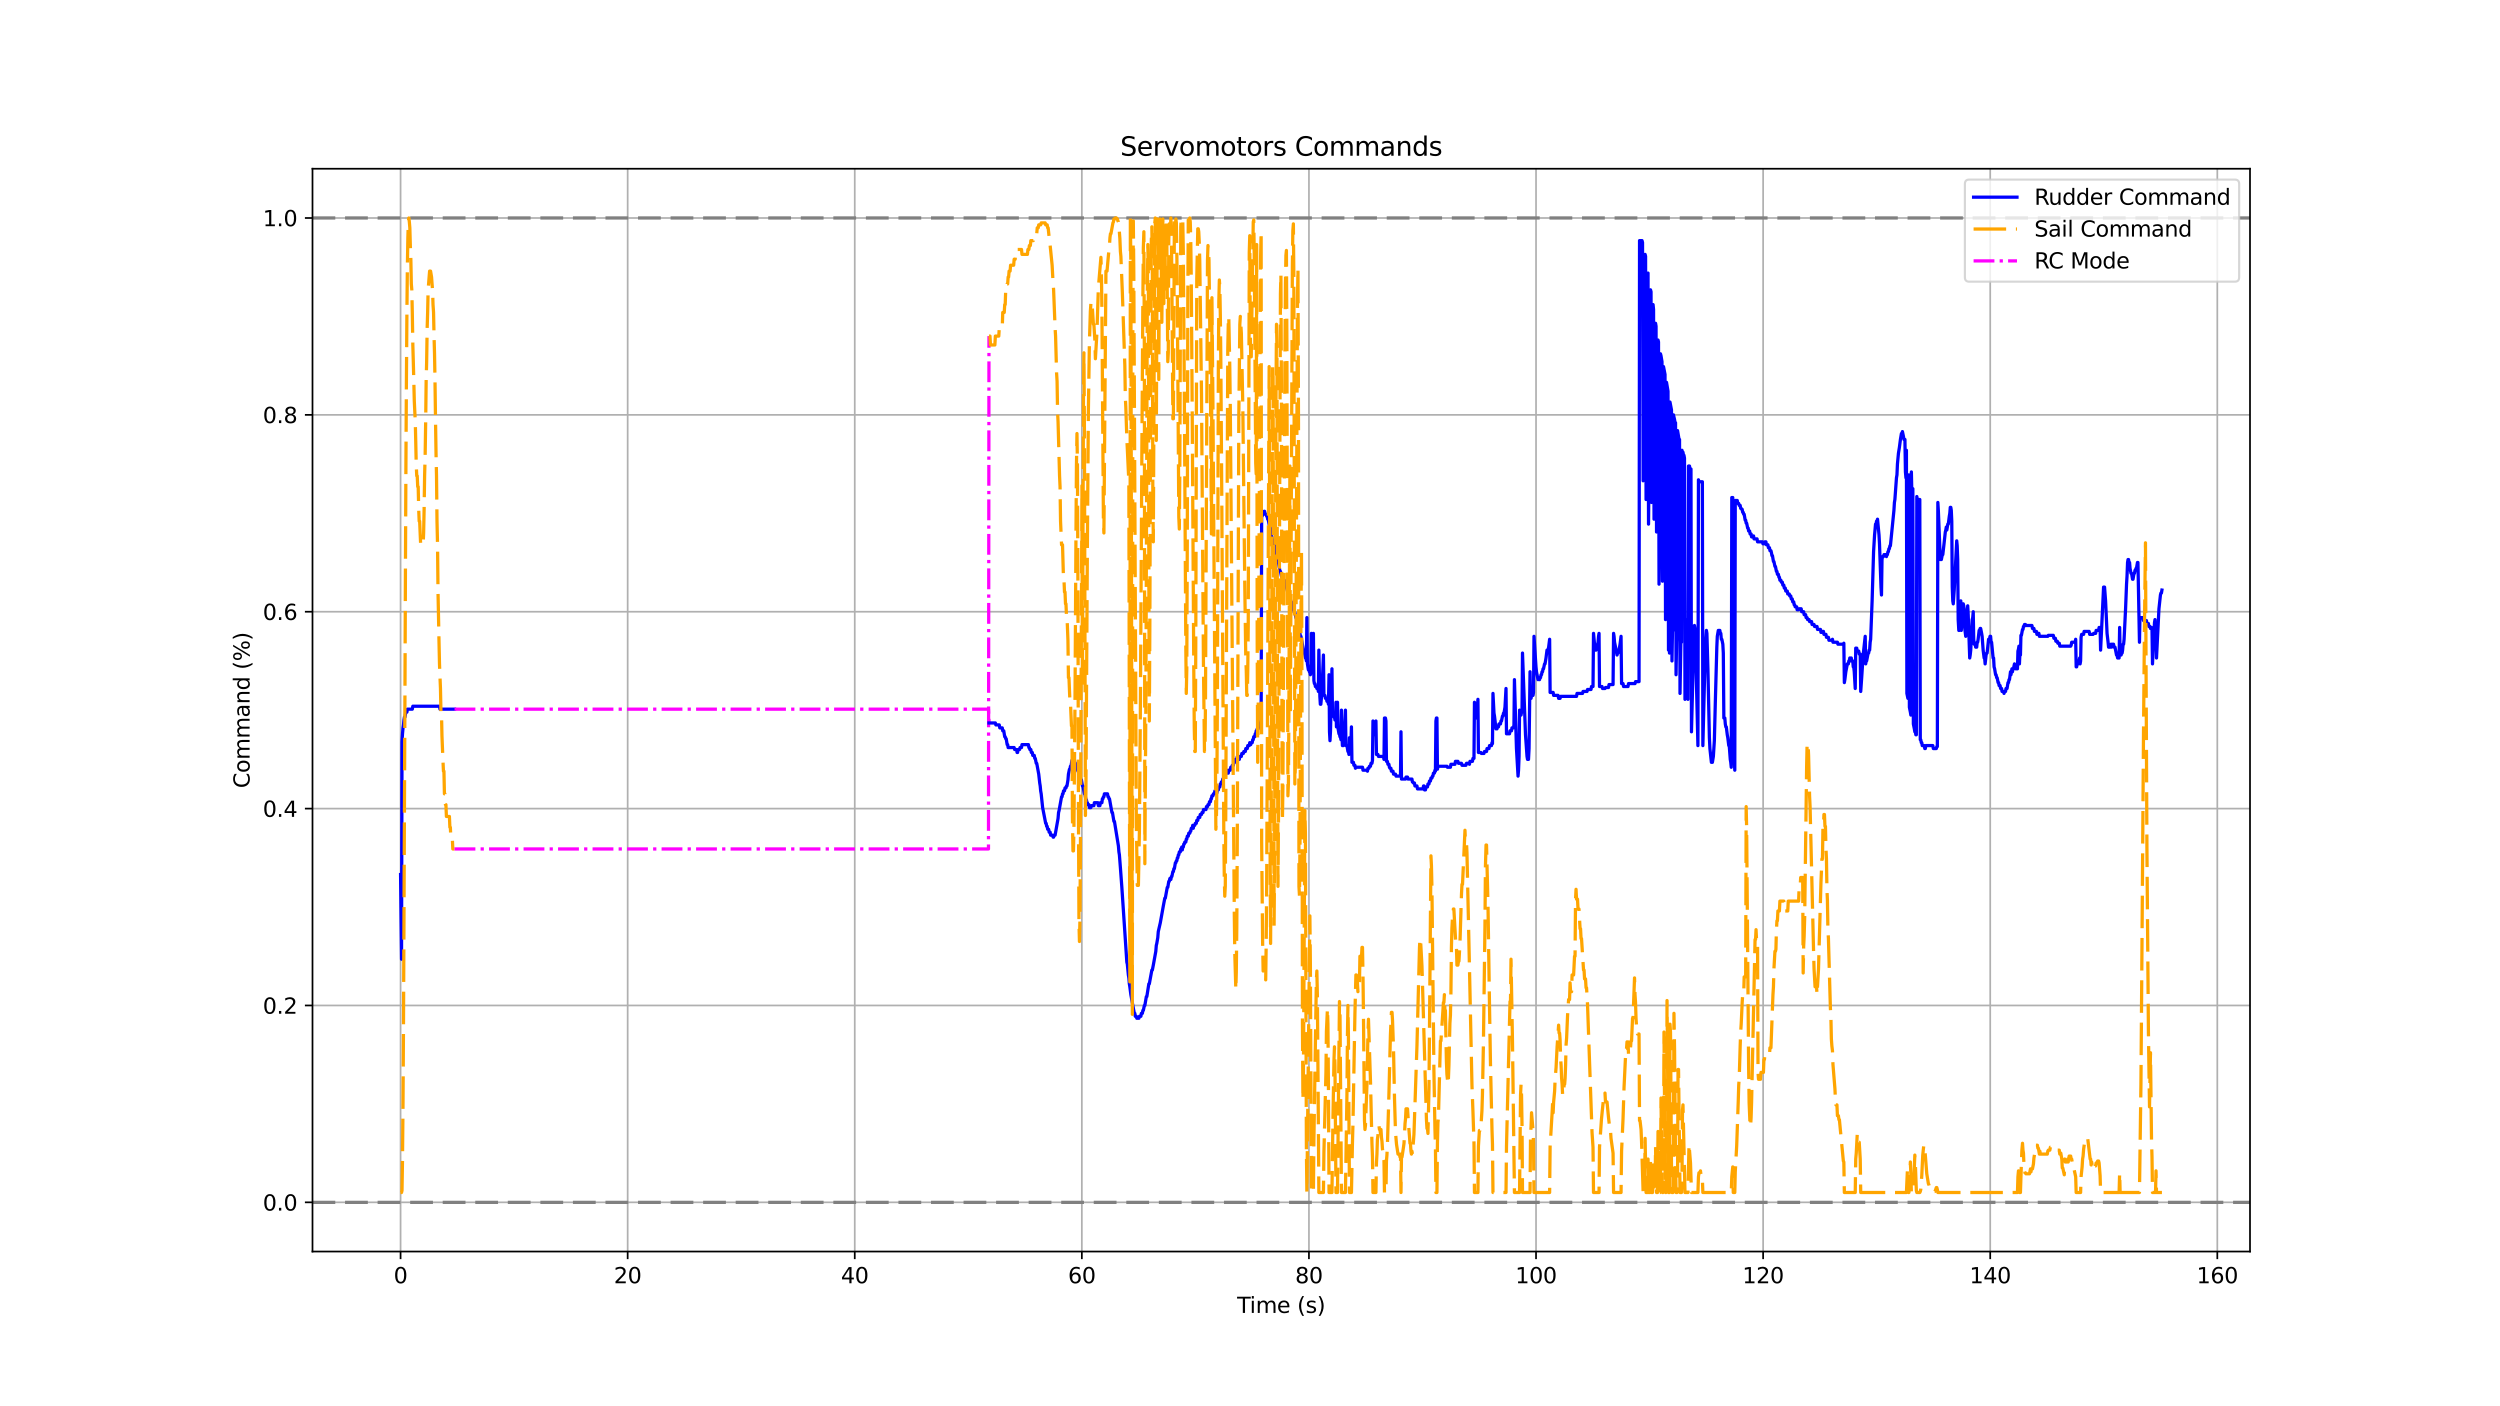 <?xml version="1.0" encoding="utf-8" standalone="no"?>
<!DOCTYPE svg PUBLIC "-//W3C//DTD SVG 1.1//EN"
  "http://www.w3.org/Graphics/SVG/1.1/DTD/svg11.dtd">
<svg xmlns:xlink="http://www.w3.org/1999/xlink" width="1152pt" height="648pt" viewBox="0 0 1152 648" xmlns="http://www.w3.org/2000/svg" version="1.1">
 <defs>
  <style type="text/css">*{stroke-linejoin: round; stroke-linecap: butt}</style>
 </defs>
 <g id="figure_1">
  <g id="patch_1">
   <path d="M 0 648 
L 1152 648 
L 1152 0 
L 0 0 
z
" style="fill: #ffffff"/>
  </g>
  <g id="axes_1">
   <g id="patch_2">
    <path d="M 144 576.72 
L 1036.8 576.72 
L 1036.8 77.76 
L 144 77.76 
z
" style="fill: #ffffff"/>
   </g>
   <g id="matplotlib.axis_1">
    <g id="xtick_1">
     <g id="line2d_1">
      <path d="M 184.582 576.72 
L 184.582 77.76 
" clip-path="url(#p0077bd044c)" style="fill: none; stroke: #b0b0b0; stroke-width: 0.8; stroke-linecap: square"/>
     </g>
     <g id="line2d_2">
      <defs>
       <path id="m60976d247c" d="M 0 0 
L 0 3.5 
" style="stroke: #000000; stroke-width: 0.8"/>
      </defs>
      <g>
       <use xlink:href="#m60976d247c" x="184.582" y="576.72" style="stroke: #000000; stroke-width: 0.8"/>
      </g>
     </g>
     <g id="text_1">
      <!-- 0 -->
      <g transform="translate(181.401 591.318)scale(0.1 -0.1)">
       <defs>
        <path id="DejaVuSans-30" d="M 2034 4250 
Q 1547 4250 1301 3770 
Q 1056 3291 1056 2328 
Q 1056 1369 1301 889 
Q 1547 409 2034 409 
Q 2525 409 2770 889 
Q 3016 1369 3016 2328 
Q 3016 3291 2770 3770 
Q 2525 4250 2034 4250 
z
M 2034 4750 
Q 2819 4750 3233 4129 
Q 3647 3509 3647 2328 
Q 3647 1150 3233 529 
Q 2819 -91 2034 -91 
Q 1250 -91 836 529 
Q 422 1150 422 2328 
Q 422 3509 836 4129 
Q 1250 4750 2034 4750 
z
" transform="scale(0.016)"/>
       </defs>
       <use xlink:href="#DejaVuSans-30"/>
      </g>
     </g>
    </g>
    <g id="xtick_2">
     <g id="line2d_3">
      <path d="M 289.226 576.72 
L 289.226 77.76 
" clip-path="url(#p0077bd044c)" style="fill: none; stroke: #b0b0b0; stroke-width: 0.8; stroke-linecap: square"/>
     </g>
     <g id="line2d_4">
      <g>
       <use xlink:href="#m60976d247c" x="289.226" y="576.72" style="stroke: #000000; stroke-width: 0.8"/>
      </g>
     </g>
     <g id="text_2">
      <!-- 20 -->
      <g transform="translate(282.864 591.318)scale(0.1 -0.1)">
       <defs>
        <path id="DejaVuSans-32" d="M 1228 531 
L 3431 531 
L 3431 0 
L 469 0 
L 469 531 
Q 828 903 1448 1529 
Q 2069 2156 2228 2338 
Q 2531 2678 2651 2914 
Q 2772 3150 2772 3378 
Q 2772 3750 2511 3984 
Q 2250 4219 1831 4219 
Q 1534 4219 1204 4116 
Q 875 4013 500 3803 
L 500 4441 
Q 881 4594 1212 4672 
Q 1544 4750 1819 4750 
Q 2544 4750 2975 4387 
Q 3406 4025 3406 3419 
Q 3406 3131 3298 2873 
Q 3191 2616 2906 2266 
Q 2828 2175 2409 1742 
Q 1991 1309 1228 531 
z
" transform="scale(0.016)"/>
       </defs>
       <use xlink:href="#DejaVuSans-32"/>
       <use xlink:href="#DejaVuSans-30" x="63.623"/>
      </g>
     </g>
    </g>
    <g id="xtick_3">
     <g id="line2d_5">
      <path d="M 393.87 576.72 
L 393.87 77.76 
" clip-path="url(#p0077bd044c)" style="fill: none; stroke: #b0b0b0; stroke-width: 0.8; stroke-linecap: square"/>
     </g>
     <g id="line2d_6">
      <g>
       <use xlink:href="#m60976d247c" x="393.87" y="576.72" style="stroke: #000000; stroke-width: 0.8"/>
      </g>
     </g>
     <g id="text_3">
      <!-- 40 -->
      <g transform="translate(387.508 591.318)scale(0.1 -0.1)">
       <defs>
        <path id="DejaVuSans-34" d="M 2419 4116 
L 825 1625 
L 2419 1625 
L 2419 4116 
z
M 2253 4666 
L 3047 4666 
L 3047 1625 
L 3713 1625 
L 3713 1100 
L 3047 1100 
L 3047 0 
L 2419 0 
L 2419 1100 
L 313 1100 
L 313 1709 
L 2253 4666 
z
" transform="scale(0.016)"/>
       </defs>
       <use xlink:href="#DejaVuSans-34"/>
       <use xlink:href="#DejaVuSans-30" x="63.623"/>
      </g>
     </g>
    </g>
    <g id="xtick_4">
     <g id="line2d_7">
      <path d="M 498.515 576.72 
L 498.515 77.76 
" clip-path="url(#p0077bd044c)" style="fill: none; stroke: #b0b0b0; stroke-width: 0.8; stroke-linecap: square"/>
     </g>
     <g id="line2d_8">
      <g>
       <use xlink:href="#m60976d247c" x="498.515" y="576.72" style="stroke: #000000; stroke-width: 0.8"/>
      </g>
     </g>
     <g id="text_4">
      <!-- 60 -->
      <g transform="translate(492.152 591.318)scale(0.1 -0.1)">
       <defs>
        <path id="DejaVuSans-36" d="M 2113 2584 
Q 1688 2584 1439 2293 
Q 1191 2003 1191 1497 
Q 1191 994 1439 701 
Q 1688 409 2113 409 
Q 2538 409 2786 701 
Q 3034 994 3034 1497 
Q 3034 2003 2786 2293 
Q 2538 2584 2113 2584 
z
M 3366 4563 
L 3366 3988 
Q 3128 4100 2886 4159 
Q 2644 4219 2406 4219 
Q 1781 4219 1451 3797 
Q 1122 3375 1075 2522 
Q 1259 2794 1537 2939 
Q 1816 3084 2150 3084 
Q 2853 3084 3261 2657 
Q 3669 2231 3669 1497 
Q 3669 778 3244 343 
Q 2819 -91 2113 -91 
Q 1303 -91 875 529 
Q 447 1150 447 2328 
Q 447 3434 972 4092 
Q 1497 4750 2381 4750 
Q 2619 4750 2861 4703 
Q 3103 4656 3366 4563 
z
" transform="scale(0.016)"/>
       </defs>
       <use xlink:href="#DejaVuSans-36"/>
       <use xlink:href="#DejaVuSans-30" x="63.623"/>
      </g>
     </g>
    </g>
    <g id="xtick_5">
     <g id="line2d_9">
      <path d="M 603.159 576.72 
L 603.159 77.76 
" clip-path="url(#p0077bd044c)" style="fill: none; stroke: #b0b0b0; stroke-width: 0.8; stroke-linecap: square"/>
     </g>
     <g id="line2d_10">
      <g>
       <use xlink:href="#m60976d247c" x="603.159" y="576.72" style="stroke: #000000; stroke-width: 0.8"/>
      </g>
     </g>
     <g id="text_5">
      <!-- 80 -->
      <g transform="translate(596.796 591.318)scale(0.1 -0.1)">
       <defs>
        <path id="DejaVuSans-38" d="M 2034 2216 
Q 1584 2216 1326 1975 
Q 1069 1734 1069 1313 
Q 1069 891 1326 650 
Q 1584 409 2034 409 
Q 2484 409 2743 651 
Q 3003 894 3003 1313 
Q 3003 1734 2745 1975 
Q 2488 2216 2034 2216 
z
M 1403 2484 
Q 997 2584 770 2862 
Q 544 3141 544 3541 
Q 544 4100 942 4425 
Q 1341 4750 2034 4750 
Q 2731 4750 3128 4425 
Q 3525 4100 3525 3541 
Q 3525 3141 3298 2862 
Q 3072 2584 2669 2484 
Q 3125 2378 3379 2068 
Q 3634 1759 3634 1313 
Q 3634 634 3220 271 
Q 2806 -91 2034 -91 
Q 1263 -91 848 271 
Q 434 634 434 1313 
Q 434 1759 690 2068 
Q 947 2378 1403 2484 
z
M 1172 3481 
Q 1172 3119 1398 2916 
Q 1625 2713 2034 2713 
Q 2441 2713 2670 2916 
Q 2900 3119 2900 3481 
Q 2900 3844 2670 4047 
Q 2441 4250 2034 4250 
Q 1625 4250 1398 4047 
Q 1172 3844 1172 3481 
z
" transform="scale(0.016)"/>
       </defs>
       <use xlink:href="#DejaVuSans-38"/>
       <use xlink:href="#DejaVuSans-30" x="63.623"/>
      </g>
     </g>
    </g>
    <g id="xtick_6">
     <g id="line2d_11">
      <path d="M 707.803 576.72 
L 707.803 77.76 
" clip-path="url(#p0077bd044c)" style="fill: none; stroke: #b0b0b0; stroke-width: 0.8; stroke-linecap: square"/>
     </g>
     <g id="line2d_12">
      <g>
       <use xlink:href="#m60976d247c" x="707.803" y="576.72" style="stroke: #000000; stroke-width: 0.8"/>
      </g>
     </g>
     <g id="text_6">
      <!-- 100 -->
      <g transform="translate(698.259 591.318)scale(0.1 -0.1)">
       <defs>
        <path id="DejaVuSans-31" d="M 794 531 
L 1825 531 
L 1825 4091 
L 703 3866 
L 703 4441 
L 1819 4666 
L 2450 4666 
L 2450 531 
L 3481 531 
L 3481 0 
L 794 0 
L 794 531 
z
" transform="scale(0.016)"/>
       </defs>
       <use xlink:href="#DejaVuSans-31"/>
       <use xlink:href="#DejaVuSans-30" x="63.623"/>
       <use xlink:href="#DejaVuSans-30" x="127.246"/>
      </g>
     </g>
    </g>
    <g id="xtick_7">
     <g id="line2d_13">
      <path d="M 812.447 576.72 
L 812.447 77.76 
" clip-path="url(#p0077bd044c)" style="fill: none; stroke: #b0b0b0; stroke-width: 0.8; stroke-linecap: square"/>
     </g>
     <g id="line2d_14">
      <g>
       <use xlink:href="#m60976d247c" x="812.447" y="576.72" style="stroke: #000000; stroke-width: 0.8"/>
      </g>
     </g>
     <g id="text_7">
      <!-- 120 -->
      <g transform="translate(802.903 591.318)scale(0.1 -0.1)">
       <use xlink:href="#DejaVuSans-31"/>
       <use xlink:href="#DejaVuSans-32" x="63.623"/>
       <use xlink:href="#DejaVuSans-30" x="127.246"/>
      </g>
     </g>
    </g>
    <g id="xtick_8">
     <g id="line2d_15">
      <path d="M 917.091 576.72 
L 917.091 77.76 
" clip-path="url(#p0077bd044c)" style="fill: none; stroke: #b0b0b0; stroke-width: 0.8; stroke-linecap: square"/>
     </g>
     <g id="line2d_16">
      <g>
       <use xlink:href="#m60976d247c" x="917.091" y="576.72" style="stroke: #000000; stroke-width: 0.8"/>
      </g>
     </g>
     <g id="text_8">
      <!-- 140 -->
      <g transform="translate(907.548 591.318)scale(0.1 -0.1)">
       <use xlink:href="#DejaVuSans-31"/>
       <use xlink:href="#DejaVuSans-34" x="63.623"/>
       <use xlink:href="#DejaVuSans-30" x="127.246"/>
      </g>
     </g>
    </g>
    <g id="xtick_9">
     <g id="line2d_17">
      <path d="M 1021.736 576.72 
L 1021.736 77.76 
" clip-path="url(#p0077bd044c)" style="fill: none; stroke: #b0b0b0; stroke-width: 0.8; stroke-linecap: square"/>
     </g>
     <g id="line2d_18">
      <g>
       <use xlink:href="#m60976d247c" x="1021.736" y="576.72" style="stroke: #000000; stroke-width: 0.8"/>
      </g>
     </g>
     <g id="text_9">
      <!-- 160 -->
      <g transform="translate(1012.192 591.318)scale(0.1 -0.1)">
       <use xlink:href="#DejaVuSans-31"/>
       <use xlink:href="#DejaVuSans-36" x="63.623"/>
       <use xlink:href="#DejaVuSans-30" x="127.246"/>
      </g>
     </g>
    </g>
    <g id="text_10">
     <!-- Time (s) -->
     <g transform="translate(570.071 604.997)scale(0.1 -0.1)">
      <defs>
       <path id="DejaVuSans-54" d="M -19 4666 
L 3928 4666 
L 3928 4134 
L 2272 4134 
L 2272 0 
L 1638 0 
L 1638 4134 
L -19 4134 
L -19 4666 
z
" transform="scale(0.016)"/>
       <path id="DejaVuSans-69" d="M 603 3500 
L 1178 3500 
L 1178 0 
L 603 0 
L 603 3500 
z
M 603 4863 
L 1178 4863 
L 1178 4134 
L 603 4134 
L 603 4863 
z
" transform="scale(0.016)"/>
       <path id="DejaVuSans-6d" d="M 3328 2828 
Q 3544 3216 3844 3400 
Q 4144 3584 4550 3584 
Q 5097 3584 5394 3201 
Q 5691 2819 5691 2113 
L 5691 0 
L 5113 0 
L 5113 2094 
Q 5113 2597 4934 2840 
Q 4756 3084 4391 3084 
Q 3944 3084 3684 2787 
Q 3425 2491 3425 1978 
L 3425 0 
L 2847 0 
L 2847 2094 
Q 2847 2600 2669 2842 
Q 2491 3084 2119 3084 
Q 1678 3084 1418 2786 
Q 1159 2488 1159 1978 
L 1159 0 
L 581 0 
L 581 3500 
L 1159 3500 
L 1159 2956 
Q 1356 3278 1631 3431 
Q 1906 3584 2284 3584 
Q 2666 3584 2933 3390 
Q 3200 3197 3328 2828 
z
" transform="scale(0.016)"/>
       <path id="DejaVuSans-65" d="M 3597 1894 
L 3597 1613 
L 953 1613 
Q 991 1019 1311 708 
Q 1631 397 2203 397 
Q 2534 397 2845 478 
Q 3156 559 3463 722 
L 3463 178 
Q 3153 47 2828 -22 
Q 2503 -91 2169 -91 
Q 1331 -91 842 396 
Q 353 884 353 1716 
Q 353 2575 817 3079 
Q 1281 3584 2069 3584 
Q 2775 3584 3186 3129 
Q 3597 2675 3597 1894 
z
M 3022 2063 
Q 3016 2534 2758 2815 
Q 2500 3097 2075 3097 
Q 1594 3097 1305 2825 
Q 1016 2553 972 2059 
L 3022 2063 
z
" transform="scale(0.016)"/>
       <path id="DejaVuSans-20" transform="scale(0.016)"/>
       <path id="DejaVuSans-28" d="M 1984 4856 
Q 1566 4138 1362 3434 
Q 1159 2731 1159 2009 
Q 1159 1288 1364 580 
Q 1569 -128 1984 -844 
L 1484 -844 
Q 1016 -109 783 600 
Q 550 1309 550 2009 
Q 550 2706 781 3412 
Q 1013 4119 1484 4856 
L 1984 4856 
z
" transform="scale(0.016)"/>
       <path id="DejaVuSans-73" d="M 2834 3397 
L 2834 2853 
Q 2591 2978 2328 3040 
Q 2066 3103 1784 3103 
Q 1356 3103 1142 2972 
Q 928 2841 928 2578 
Q 928 2378 1081 2264 
Q 1234 2150 1697 2047 
L 1894 2003 
Q 2506 1872 2764 1633 
Q 3022 1394 3022 966 
Q 3022 478 2636 193 
Q 2250 -91 1575 -91 
Q 1294 -91 989 -36 
Q 684 19 347 128 
L 347 722 
Q 666 556 975 473 
Q 1284 391 1588 391 
Q 1994 391 2212 530 
Q 2431 669 2431 922 
Q 2431 1156 2273 1281 
Q 2116 1406 1581 1522 
L 1381 1569 
Q 847 1681 609 1914 
Q 372 2147 372 2553 
Q 372 3047 722 3315 
Q 1072 3584 1716 3584 
Q 2034 3584 2315 3537 
Q 2597 3491 2834 3397 
z
" transform="scale(0.016)"/>
       <path id="DejaVuSans-29" d="M 513 4856 
L 1013 4856 
Q 1481 4119 1714 3412 
Q 1947 2706 1947 2009 
Q 1947 1309 1714 600 
Q 1481 -109 1013 -844 
L 513 -844 
Q 928 -128 1133 580 
Q 1338 1288 1338 2009 
Q 1338 2731 1133 3434 
Q 928 4138 513 4856 
z
" transform="scale(0.016)"/>
      </defs>
      <use xlink:href="#DejaVuSans-54"/>
      <use xlink:href="#DejaVuSans-69" x="57.959"/>
      <use xlink:href="#DejaVuSans-6d" x="85.742"/>
      <use xlink:href="#DejaVuSans-65" x="183.154"/>
      <use xlink:href="#DejaVuSans-20" x="244.678"/>
      <use xlink:href="#DejaVuSans-28" x="276.465"/>
      <use xlink:href="#DejaVuSans-73" x="315.479"/>
      <use xlink:href="#DejaVuSans-29" x="367.578"/>
     </g>
    </g>
   </g>
   <g id="matplotlib.axis_2">
    <g id="ytick_1">
     <g id="line2d_19">
      <path d="M 144 554.04 
L 1036.8 554.04 
" clip-path="url(#p0077bd044c)" style="fill: none; stroke: #b0b0b0; stroke-width: 0.8; stroke-linecap: square"/>
     </g>
     <g id="line2d_20">
      <defs>
       <path id="m39aee2ca7d" d="M 0 0 
L -3.5 0 
" style="stroke: #000000; stroke-width: 0.8"/>
      </defs>
      <g>
       <use xlink:href="#m39aee2ca7d" x="144" y="554.04" style="stroke: #000000; stroke-width: 0.8"/>
      </g>
     </g>
     <g id="text_11">
      <!-- 0.0 -->
      <g transform="translate(121.097 557.839)scale(0.1 -0.1)">
       <defs>
        <path id="DejaVuSans-2e" d="M 684 794 
L 1344 794 
L 1344 0 
L 684 0 
L 684 794 
z
" transform="scale(0.016)"/>
       </defs>
       <use xlink:href="#DejaVuSans-30"/>
       <use xlink:href="#DejaVuSans-2e" x="63.623"/>
       <use xlink:href="#DejaVuSans-30" x="95.41"/>
      </g>
     </g>
    </g>
    <g id="ytick_2">
     <g id="line2d_21">
      <path d="M 144 463.32 
L 1036.8 463.32 
" clip-path="url(#p0077bd044c)" style="fill: none; stroke: #b0b0b0; stroke-width: 0.8; stroke-linecap: square"/>
     </g>
     <g id="line2d_22">
      <g>
       <use xlink:href="#m39aee2ca7d" x="144" y="463.32" style="stroke: #000000; stroke-width: 0.8"/>
      </g>
     </g>
     <g id="text_12">
      <!-- 0.2 -->
      <g transform="translate(121.097 467.119)scale(0.1 -0.1)">
       <use xlink:href="#DejaVuSans-30"/>
       <use xlink:href="#DejaVuSans-2e" x="63.623"/>
       <use xlink:href="#DejaVuSans-32" x="95.41"/>
      </g>
     </g>
    </g>
    <g id="ytick_3">
     <g id="line2d_23">
      <path d="M 144 372.6 
L 1036.8 372.6 
" clip-path="url(#p0077bd044c)" style="fill: none; stroke: #b0b0b0; stroke-width: 0.8; stroke-linecap: square"/>
     </g>
     <g id="line2d_24">
      <g>
       <use xlink:href="#m39aee2ca7d" x="144" y="372.6" style="stroke: #000000; stroke-width: 0.8"/>
      </g>
     </g>
     <g id="text_13">
      <!-- 0.4 -->
      <g transform="translate(121.097 376.399)scale(0.1 -0.1)">
       <use xlink:href="#DejaVuSans-30"/>
       <use xlink:href="#DejaVuSans-2e" x="63.623"/>
       <use xlink:href="#DejaVuSans-34" x="95.41"/>
      </g>
     </g>
    </g>
    <g id="ytick_4">
     <g id="line2d_25">
      <path d="M 144 281.88 
L 1036.8 281.88 
" clip-path="url(#p0077bd044c)" style="fill: none; stroke: #b0b0b0; stroke-width: 0.8; stroke-linecap: square"/>
     </g>
     <g id="line2d_26">
      <g>
       <use xlink:href="#m39aee2ca7d" x="144" y="281.88" style="stroke: #000000; stroke-width: 0.8"/>
      </g>
     </g>
     <g id="text_14">
      <!-- 0.6 -->
      <g transform="translate(121.097 285.679)scale(0.1 -0.1)">
       <use xlink:href="#DejaVuSans-30"/>
       <use xlink:href="#DejaVuSans-2e" x="63.623"/>
       <use xlink:href="#DejaVuSans-36" x="95.41"/>
      </g>
     </g>
    </g>
    <g id="ytick_5">
     <g id="line2d_27">
      <path d="M 144 191.16 
L 1036.8 191.16 
" clip-path="url(#p0077bd044c)" style="fill: none; stroke: #b0b0b0; stroke-width: 0.8; stroke-linecap: square"/>
     </g>
     <g id="line2d_28">
      <g>
       <use xlink:href="#m39aee2ca7d" x="144" y="191.16" style="stroke: #000000; stroke-width: 0.8"/>
      </g>
     </g>
     <g id="text_15">
      <!-- 0.8 -->
      <g transform="translate(121.097 194.959)scale(0.1 -0.1)">
       <use xlink:href="#DejaVuSans-30"/>
       <use xlink:href="#DejaVuSans-2e" x="63.623"/>
       <use xlink:href="#DejaVuSans-38" x="95.41"/>
      </g>
     </g>
    </g>
    <g id="ytick_6">
     <g id="line2d_29">
      <path d="M 144 100.44 
L 1036.8 100.44 
" clip-path="url(#p0077bd044c)" style="fill: none; stroke: #b0b0b0; stroke-width: 0.8; stroke-linecap: square"/>
     </g>
     <g id="line2d_30">
      <g>
       <use xlink:href="#m39aee2ca7d" x="144" y="100.44" style="stroke: #000000; stroke-width: 0.8"/>
      </g>
     </g>
     <g id="text_16">
      <!-- 1.0 -->
      <g transform="translate(121.097 104.239)scale(0.1 -0.1)">
       <use xlink:href="#DejaVuSans-31"/>
       <use xlink:href="#DejaVuSans-2e" x="63.623"/>
       <use xlink:href="#DejaVuSans-30" x="95.41"/>
      </g>
     </g>
    </g>
    <g id="text_17">
     <!-- Command (%) -->
     <g transform="translate(115.017 363.18)rotate(-90)scale(0.1 -0.1)">
      <defs>
       <path id="DejaVuSans-43" d="M 4122 4306 
L 4122 3641 
Q 3803 3938 3442 4084 
Q 3081 4231 2675 4231 
Q 1875 4231 1450 3742 
Q 1025 3253 1025 2328 
Q 1025 1406 1450 917 
Q 1875 428 2675 428 
Q 3081 428 3442 575 
Q 3803 722 4122 1019 
L 4122 359 
Q 3791 134 3420 21 
Q 3050 -91 2638 -91 
Q 1578 -91 968 557 
Q 359 1206 359 2328 
Q 359 3453 968 4101 
Q 1578 4750 2638 4750 
Q 3056 4750 3426 4639 
Q 3797 4528 4122 4306 
z
" transform="scale(0.016)"/>
       <path id="DejaVuSans-6f" d="M 1959 3097 
Q 1497 3097 1228 2736 
Q 959 2375 959 1747 
Q 959 1119 1226 758 
Q 1494 397 1959 397 
Q 2419 397 2687 759 
Q 2956 1122 2956 1747 
Q 2956 2369 2687 2733 
Q 2419 3097 1959 3097 
z
M 1959 3584 
Q 2709 3584 3137 3096 
Q 3566 2609 3566 1747 
Q 3566 888 3137 398 
Q 2709 -91 1959 -91 
Q 1206 -91 779 398 
Q 353 888 353 1747 
Q 353 2609 779 3096 
Q 1206 3584 1959 3584 
z
" transform="scale(0.016)"/>
       <path id="DejaVuSans-61" d="M 2194 1759 
Q 1497 1759 1228 1600 
Q 959 1441 959 1056 
Q 959 750 1161 570 
Q 1363 391 1709 391 
Q 2188 391 2477 730 
Q 2766 1069 2766 1631 
L 2766 1759 
L 2194 1759 
z
M 3341 1997 
L 3341 0 
L 2766 0 
L 2766 531 
Q 2569 213 2275 61 
Q 1981 -91 1556 -91 
Q 1019 -91 701 211 
Q 384 513 384 1019 
Q 384 1609 779 1909 
Q 1175 2209 1959 2209 
L 2766 2209 
L 2766 2266 
Q 2766 2663 2505 2880 
Q 2244 3097 1772 3097 
Q 1472 3097 1187 3025 
Q 903 2953 641 2809 
L 641 3341 
Q 956 3463 1253 3523 
Q 1550 3584 1831 3584 
Q 2591 3584 2966 3190 
Q 3341 2797 3341 1997 
z
" transform="scale(0.016)"/>
       <path id="DejaVuSans-6e" d="M 3513 2113 
L 3513 0 
L 2938 0 
L 2938 2094 
Q 2938 2591 2744 2837 
Q 2550 3084 2163 3084 
Q 1697 3084 1428 2787 
Q 1159 2491 1159 1978 
L 1159 0 
L 581 0 
L 581 3500 
L 1159 3500 
L 1159 2956 
Q 1366 3272 1645 3428 
Q 1925 3584 2291 3584 
Q 2894 3584 3203 3211 
Q 3513 2838 3513 2113 
z
" transform="scale(0.016)"/>
       <path id="DejaVuSans-64" d="M 2906 2969 
L 2906 4863 
L 3481 4863 
L 3481 0 
L 2906 0 
L 2906 525 
Q 2725 213 2448 61 
Q 2172 -91 1784 -91 
Q 1150 -91 751 415 
Q 353 922 353 1747 
Q 353 2572 751 3078 
Q 1150 3584 1784 3584 
Q 2172 3584 2448 3432 
Q 2725 3281 2906 2969 
z
M 947 1747 
Q 947 1113 1208 752 
Q 1469 391 1925 391 
Q 2381 391 2643 752 
Q 2906 1113 2906 1747 
Q 2906 2381 2643 2742 
Q 2381 3103 1925 3103 
Q 1469 3103 1208 2742 
Q 947 2381 947 1747 
z
" transform="scale(0.016)"/>
       <path id="DejaVuSans-25" d="M 4653 2053 
Q 4381 2053 4226 1822 
Q 4072 1591 4072 1178 
Q 4072 772 4226 539 
Q 4381 306 4653 306 
Q 4919 306 5073 539 
Q 5228 772 5228 1178 
Q 5228 1588 5073 1820 
Q 4919 2053 4653 2053 
z
M 4653 2450 
Q 5147 2450 5437 2106 
Q 5728 1763 5728 1178 
Q 5728 594 5436 251 
Q 5144 -91 4653 -91 
Q 4153 -91 3862 251 
Q 3572 594 3572 1178 
Q 3572 1766 3864 2108 
Q 4156 2450 4653 2450 
z
M 1428 4353 
Q 1159 4353 1004 4120 
Q 850 3888 850 3481 
Q 850 3069 1003 2837 
Q 1156 2606 1428 2606 
Q 1700 2606 1854 2837 
Q 2009 3069 2009 3481 
Q 2009 3884 1853 4118 
Q 1697 4353 1428 4353 
z
M 4250 4750 
L 4750 4750 
L 1831 -91 
L 1331 -91 
L 4250 4750 
z
M 1428 4750 
Q 1922 4750 2215 4408 
Q 2509 4066 2509 3481 
Q 2509 2891 2217 2550 
Q 1925 2209 1428 2209 
Q 931 2209 642 2551 
Q 353 2894 353 3481 
Q 353 4063 643 4406 
Q 934 4750 1428 4750 
z
" transform="scale(0.016)"/>
      </defs>
      <use xlink:href="#DejaVuSans-43"/>
      <use xlink:href="#DejaVuSans-6f" x="69.824"/>
      <use xlink:href="#DejaVuSans-6d" x="131.006"/>
      <use xlink:href="#DejaVuSans-6d" x="228.418"/>
      <use xlink:href="#DejaVuSans-61" x="325.83"/>
      <use xlink:href="#DejaVuSans-6e" x="387.109"/>
      <use xlink:href="#DejaVuSans-64" x="450.488"/>
      <use xlink:href="#DejaVuSans-20" x="513.965"/>
      <use xlink:href="#DejaVuSans-28" x="545.752"/>
      <use xlink:href="#DejaVuSans-25" x="584.766"/>
      <use xlink:href="#DejaVuSans-29" x="679.785"/>
     </g>
    </g>
   </g>
   <g id="line2d_31">
    <path d="M 144 100.44 
L 1036.8 100.44 
" clip-path="url(#p0077bd044c)" style="fill: none; stroke-dasharray: 10.5,4.5; stroke-dashoffset: 0; stroke: #808080; stroke-width: 1.5"/>
   </g>
   <g id="line2d_32">
    <path d="M 144 554.04 
L 1036.8 554.04 
" clip-path="url(#p0077bd044c)" style="fill: none; stroke-dasharray: 10.5,4.5; stroke-dashoffset: 0; stroke: #808080; stroke-width: 1.5"/>
   </g>
   <g id="line2d_33">
    <path d="M 184.582 402.991 
L 184.796 422.95 
L 185.021 442.001 
L 185.246 341.755 
L 185.471 338.126 
L 185.707 335.405 
L 185.926 334.044 
L 186.146 331.776 
L 186.371 330.415 
L 186.607 330.415 
L 186.826 329.054 
L 187.046 328.147 
L 187.266 328.147 
L 187.501 328.147 
L 187.721 326.786 
L 187.946 326.786 
L 188.166 326.786 
L 188.401 326.786 
L 188.626 326.786 
L 188.851 326.786 
L 189.076 326.786 
L 189.317 326.786 
L 189.537 326.786 
L 189.762 326.786 
L 189.987 326.786 
L 190.233 325.426 
L 190.463 325.426 
L 190.688 325.426 
L 190.908 325.426 
L 191.143 325.426 
L 191.363 325.426 
L 191.583 325.426 
L 191.802 325.426 
L 192.038 325.426 
L 192.257 325.426 
L 192.482 325.426 
L 192.702 325.426 
L 192.938 325.426 
L 193.157 325.426 
L 193.382 325.426 
L 193.602 325.426 
L 193.843 325.426 
L 194.068 325.426 
L 194.293 325.426 
L 194.518 325.426 
L 194.743 325.426 
L 194.983 325.426 
L 195.208 325.426 
L 195.433 325.426 
L 195.658 325.426 
L 195.925 325.426 
L 196.15 325.426 
L 196.37 325.426 
L 196.59 325.426 
L 196.836 325.426 
L 197.055 325.426 
L 197.28 325.426 
L 197.5 325.426 
L 197.741 325.426 
L 197.961 325.426 
L 198.18 325.426 
L 198.4 325.426 
L 198.861 325.426 
L 199.091 325.426 
L 199.316 325.426 
L 199.535 325.426 
L 199.781 325.426 
L 200.006 325.426 
L 200.231 325.426 
L 200.451 325.426 
L 200.697 325.426 
L 200.922 325.426 
L 201.147 325.426 
L 201.372 325.426 
L 201.618 325.426 
L 201.838 325.426 
L 202.057 325.426 
L 202.282 325.426 
L 202.518 325.426 
L 202.743 326.786 
L 202.968 326.786 
L 203.188 326.786 
L 203.428 326.786 
L 203.653 326.786 
L 203.873 326.786 
L 204.093 326.786 
L 204.339 326.786 
L 204.569 326.786 
L 204.789 326.786 
L 205.014 326.786 
L 205.26 326.786 
L 205.485 326.786 
L 205.704 326.786 
L 205.929 326.786 
L 206.175 326.786 
L 206.4 326.786 
L 206.625 326.786 
L 206.845 326.786 
L 207.086 326.786 
L 207.305 326.786 
L 207.525 326.786 
L 207.75 326.786 
L 207.991 326.786 
L 208.21 326.786 
L 208.43 326.786 
L 208.655 326.786 
L 208.896 326.786 
L 209.116 326.786 
L 209.456 326.786 
" clip-path="url(#p0077bd044c)" style="fill: none; stroke: #0000ff; stroke-width: 1.5; stroke-linecap: square"/>
   </g>
   <g id="line2d_34">
    <path d="M 184.582 549.504 
L 184.796 549.504 
L 185.021 549.504 
L 185.246 548.597 
L 185.471 534.535 
L 185.707 508.226 
L 185.926 472.846 
L 186.146 425.218 
L 186.371 371.693 
L 186.607 318.168 
L 186.826 262.829 
L 187.046 214.747 
L 187.266 176.645 
L 187.501 144.439 
L 187.721 122.666 
L 187.946 109.512 
L 188.166 102.254 
L 188.401 100.44 
L 188.626 102.254 
L 188.851 104.976 
L 189.076 113.141 
L 189.317 119.491 
L 189.537 130.831 
L 189.762 133.553 
L 189.987 143.986 
L 190.233 158.954 
L 190.463 167.119 
L 190.688 175.738 
L 190.908 184.81 
L 191.143 189.799 
L 191.363 194.335 
L 191.583 203.861 
L 191.802 214.294 
L 192.038 219.283 
L 192.257 219.283 
L 192.482 224.273 
L 192.702 224.273 
L 192.938 234.706 
L 193.157 240.149 
L 193.382 240.149 
L 193.602 245.592 
L 193.843 251.035 
L 194.068 251.035 
L 194.293 251.035 
L 194.518 251.035 
L 194.743 251.035 
L 194.983 251.035 
L 195.208 245.592 
L 195.433 234.706 
L 195.658 219.283 
L 195.925 208.85 
L 196.15 194.335 
L 196.37 175.738 
L 196.59 167.119 
L 196.836 151.243 
L 197.055 143.986 
L 197.28 133.553 
L 197.5 130.831 
L 197.741 127.656 
L 197.961 124.934 
L 198.18 124.934 
L 198.4 124.934 
L 198.861 127.656 
L 199.091 130.831 
L 199.316 133.553 
L 199.535 140.357 
L 199.781 143.986 
L 200.006 154.872 
L 200.231 163.037 
L 200.451 175.738 
L 200.697 194.335 
L 200.922 208.85 
L 201.147 219.283 
L 201.372 240.149 
L 201.618 251.035 
L 201.838 272.808 
L 202.057 283.694 
L 202.282 295.034 
L 202.518 305.921 
L 202.743 311.818 
L 202.968 317.261 
L 203.188 328.147 
L 203.428 328.147 
L 203.653 339.034 
L 203.873 344.477 
L 204.093 349.92 
L 204.339 355.363 
L 204.569 355.363 
L 204.789 365.796 
L 205.014 365.796 
L 205.26 370.786 
L 205.485 370.786 
L 205.704 376.229 
L 205.929 376.229 
L 206.175 376.229 
L 206.4 376.229 
L 206.625 376.229 
L 206.845 376.229 
L 207.086 376.229 
L 207.305 381.218 
L 207.525 381.218 
L 207.75 386.208 
L 207.991 386.208 
L 208.21 386.208 
L 208.43 386.208 
L 208.655 391.198 
L 208.896 391.198 
L 209.116 391.198 
L 209.456 391.198 
" clip-path="url(#p0077bd044c)" style="fill: none; stroke-dasharray: 15,4.5; stroke-dashoffset: 0; stroke: #ffa500; stroke-width: 1.5"/>
   </g>
   <g id="line2d_35">
    <path d="M 209.456 326.786 
L 455.49 326.786 
L 455.72 333.137 
L 455.72 333.137 
" clip-path="url(#p0077bd044c)" style="fill: none; stroke-dasharray: 9.6,2.4,1.5,2.4; stroke-dashoffset: 0; stroke: #ff00ff; stroke-width: 1.5"/>
   </g>
   <g id="line2d_36">
    <path d="M 209.456 391.198 
L 455.49 391.198 
L 455.72 154.872 
L 455.72 154.872 
" clip-path="url(#p0077bd044c)" style="fill: none; stroke-dasharray: 9.6,2.4,1.5,2.4; stroke-dashoffset: 0; stroke: #ff00ff; stroke-width: 1.5"/>
   </g>
   <g id="line2d_37">
    <path d="M 455.72 333.137 
L 458.661 333.137 
L 458.896 334.044 
L 460.461 334.044 
L 460.701 335.405 
L 461.837 335.405 
L 462.062 336.766 
L 462.527 336.766 
L 462.972 339.487 
L 463.197 339.487 
L 463.433 340.394 
L 463.652 340.394 
L 464.097 343.116 
L 464.332 343.116 
L 464.552 344.477 
L 467.32 344.477 
L 467.545 345.384 
L 468.455 345.384 
L 468.675 346.745 
L 468.911 346.745 
L 469.13 345.384 
L 469.811 345.384 
L 470.03 344.477 
L 470.705 344.477 
L 470.93 343.116 
L 473.886 343.116 
L 474.106 344.477 
L 474.342 344.477 
L 474.561 345.384 
L 475.006 345.384 
L 475.242 346.745 
L 475.681 346.745 
L 475.906 348.106 
L 476.592 348.106 
L 476.817 349.466 
L 477.052 349.466 
L 477.502 351.734 
L 477.727 351.734 
L 478.643 356.724 
L 479.103 360.806 
L 479.323 362.167 
L 479.537 364.435 
L 479.778 365.796 
L 480.442 372.146 
L 481.85 379.404 
L 482.075 379.404 
L 482.3 380.765 
L 482.541 380.765 
L 482.766 382.126 
L 483.216 382.126 
L 483.461 383.486 
L 483.906 383.486 
L 484.131 384.847 
L 485.042 384.847 
L 485.282 385.754 
L 485.502 385.754 
L 485.727 384.847 
L 486.187 384.847 
L 487.553 377.136 
L 487.778 374.414 
L 488.019 373.507 
L 489.165 367.157 
L 489.39 367.157 
L 489.609 365.796 
L 489.85 365.796 
L 490.07 364.435 
L 490.514 364.435 
L 490.76 363.074 
L 491.2 363.074 
L 491.425 362.167 
L 491.66 362.167 
L 492.11 359.446 
L 492.335 356.724 
L 492.806 354.456 
L 493.031 354.456 
L 493.256 353.095 
L 493.502 353.095 
L 493.957 350.374 
L 495.087 350.374 
L 495.359 351.734 
L 495.584 351.734 
L 495.804 353.095 
L 496.024 353.095 
L 496.265 354.456 
L 496.49 354.456 
L 496.715 355.363 
L 496.94 355.363 
L 497.186 356.724 
L 497.411 356.724 
L 497.641 358.538 
L 497.866 358.538 
L 498.106 359.446 
L 498.331 359.446 
L 498.781 362.167 
L 499.022 362.167 
L 499.702 365.796 
L 499.938 365.796 
L 500.388 368.518 
L 500.607 368.518 
L 500.853 369.878 
L 501.073 369.878 
L 501.298 370.786 
L 501.764 370.786 
L 501.983 372.146 
L 502.679 372.146 
L 502.91 371.239 
L 504.061 371.239 
L 504.286 369.878 
L 505.902 369.878 
L 506.122 371.239 
L 506.839 371.239 
L 507.059 369.878 
L 507.755 369.878 
L 507.98 368.064 
L 508.226 368.064 
L 508.456 367.157 
L 508.681 367.157 
L 508.906 365.796 
L 510.334 365.796 
L 510.559 367.157 
L 510.8 367.157 
L 511.025 368.064 
L 511.244 368.064 
L 512.375 374.414 
L 512.61 374.414 
L 513.29 378.497 
L 513.531 378.497 
L 515.367 389.837 
L 515.592 392.558 
L 515.817 393.919 
L 516.278 399.816 
L 516.948 408.888 
L 519.245 443.362 
L 519.47 444.269 
L 519.951 449.258 
L 520.176 450.619 
L 520.401 453.341 
L 520.626 454.702 
L 521.092 458.33 
L 522.007 463.32 
L 522.698 466.949 
L 522.923 466.949 
L 523.143 468.31 
L 523.619 468.31 
L 523.844 469.217 
L 524.801 469.217 
L 525.026 468.31 
L 525.722 468.31 
L 525.947 466.949 
L 526.407 466.949 
L 526.632 465.588 
L 526.852 465.588 
L 527.323 463.32 
L 527.543 463.32 
L 528.233 459.238 
L 528.458 459.238 
L 529.385 453.341 
L 529.61 453.341 
L 530.776 446.99 
L 531.001 446.99 
L 531.446 444.722 
L 532.597 438.372 
L 532.822 435.65 
L 533.047 434.743 
L 533.513 432.022 
L 533.733 429.3 
L 534.669 425.218 
L 536.05 417.506 
L 536.741 413.878 
L 536.966 413.878 
L 537.876 408.888 
L 538.117 408.888 
L 538.567 406.166 
L 538.787 406.166 
L 539.075 404.806 
L 539.3 405.259 
L 539.53 405.259 
L 539.771 403.898 
L 539.995 403.898 
L 540.451 401.63 
L 540.697 401.63 
L 540.922 400.27 
L 541.152 400.27 
L 541.617 397.548 
L 541.842 397.548 
L 542.062 396.641 
L 542.287 396.641 
L 542.523 395.28 
L 542.748 395.28 
L 542.973 393.919 
L 543.192 393.919 
L 543.433 392.558 
L 543.878 392.558 
L 544.098 391.198 
L 544.338 391.198 
L 544.568 390.29 
L 544.799 391.651 
L 545.024 390.29 
L 545.27 390.29 
L 545.495 388.93 
L 545.72 388.93 
L 545.945 388.022 
L 546.421 388.022 
L 546.64 386.662 
L 546.865 386.662 
L 547.111 385.301 
L 547.556 385.301 
L 547.781 383.94 
L 548.247 383.94 
L 548.472 383.033 
L 548.691 383.033 
L 548.937 381.672 
L 549.382 381.672 
L 549.612 380.311 
L 549.858 381.672 
L 550.088 380.311 
L 550.544 380.311 
L 550.79 379.404 
L 551.245 379.404 
L 551.47 378.043 
L 551.941 378.043 
L 552.16 376.682 
L 552.851 376.682 
L 553.071 375.322 
L 553.652 375.322 
L 553.877 374.414 
L 554.342 374.414 
L 554.562 373.054 
L 555.713 373.054 
L 555.938 371.693 
L 556.409 371.693 
L 556.634 370.786 
L 557.1 370.786 
L 557.325 369.425 
L 557.769 369.425 
L 558.005 368.064 
L 558.23 368.064 
L 558.455 366.703 
L 558.91 366.703 
L 559.135 365.796 
L 559.58 365.796 
L 559.815 364.435 
L 560.04 364.435 
L 560.27 363.074 
L 560.495 365.342 
L 560.736 365.342 
L 560.961 363.982 
L 561.411 363.982 
L 561.646 362.621 
L 562.102 362.621 
L 562.327 361.26 
L 562.546 361.26 
L 562.787 360.353 
L 563.232 360.353 
L 563.457 358.992 
L 563.697 358.992 
L 563.922 357.631 
L 564.367 357.631 
L 564.613 356.27 
L 565.058 356.27 
L 565.283 354.91 
L 565.534 356.27 
L 565.989 356.27 
L 566.214 354.91 
L 566.915 354.91 
L 567.14 353.549 
L 567.606 353.549 
L 567.831 352.642 
L 568.333 352.642 
L 568.553 351.281 
L 569.003 351.281 
L 569.244 349.92 
L 569.913 349.92 
L 570.154 348.559 
L 570.609 348.559 
L 570.834 349.92 
L 571.085 349.92 
L 571.31 348.559 
L 572.011 348.559 
L 572.236 347.198 
L 572.932 347.198 
L 573.152 346.291 
L 573.843 346.291 
L 574.062 344.93 
L 574.748 344.93 
L 574.968 343.57 
L 575.658 343.57 
L 575.883 342.209 
L 576.108 343.116 
L 576.333 343.116 
L 576.574 342.209 
L 577.024 342.209 
L 577.249 340.848 
L 577.495 340.848 
L 577.725 339.487 
L 578.17 339.487 
L 578.416 338.126 
L 578.635 338.126 
L 578.86 336.766 
L 579.08 336.766 
L 579.321 335.858 
L 579.766 335.858 
L 579.985 334.498 
L 580.451 334.498 
L 580.665 333.137 
L 580.896 333.137 
L 581.136 331.776 
L 581.367 237.881 
L 581.592 237.881 
L 581.822 236.974 
L 582.282 236.974 
L 582.507 235.613 
L 582.732 235.613 
L 583.015 236.974 
L 583.459 236.974 
L 583.679 237.881 
L 583.915 237.881 
L 584.14 239.242 
L 584.359 239.242 
L 585.045 242.87 
L 585.27 242.87 
L 586.405 249.221 
L 586.871 249.221 
L 587.75 254.21 
L 587.98 254.21 
L 588.896 259.2 
L 589.115 259.2 
L 589.801 263.282 
L 590.026 263.282 
L 590.486 265.55 
L 590.706 265.55 
L 591.151 268.272 
L 591.402 268.272 
L 591.632 267.365 
L 591.857 267.365 
L 592.082 268.726 
L 592.328 268.726 
L 593.249 272.354 
L 593.474 272.354 
L 593.699 273.715 
L 593.919 273.715 
L 594.159 275.076 
L 594.384 275.076 
L 594.609 275.983 
L 594.829 277.344 
L 595.07 277.344 
L 595.295 278.705 
L 595.52 278.705 
L 595.985 280.973 
L 596.205 280.973 
L 596.43 282.334 
L 596.66 282.334 
L 596.906 283.241 
L 597.131 284.602 
L 597.361 284.602 
L 597.586 285.962 
L 597.879 286.87 
L 598.11 288.23 
L 598.335 288.23 
L 599.25 293.22 
L 599.475 293.22 
L 600.626 299.57 
L 600.851 299.57 
L 601.537 303.199 
L 601.762 303.199 
L 601.987 304.56 
L 602.206 284.602 
L 602.452 305.921 
L 602.897 308.642 
L 603.122 308.642 
L 603.363 309.55 
L 603.588 309.55 
L 603.818 310.91 
L 604.048 310.003 
L 604.294 291.859 
L 604.519 303.199 
L 604.744 301.838 
L 604.969 298.21 
L 605.215 291.859 
L 605.44 313.632 
L 605.665 314.993 
L 605.9 314.993 
L 606.141 316.354 
L 606.586 316.354 
L 606.811 317.261 
L 607.276 317.261 
L 607.501 318.622 
L 607.726 299.57 
L 608.192 320.89 
L 608.417 324.518 
L 608.637 324.518 
L 609.108 319.529 
L 609.835 301.838 
L 610.065 320.436 
L 610.52 320.436 
L 610.766 321.797 
L 611.222 321.797 
L 611.462 323.158 
L 611.907 323.158 
L 612.132 324.518 
L 612.415 310.91 
L 612.634 337.219 
L 612.859 341.302 
L 613.079 337.219 
L 613.764 308.189 
L 613.989 328.147 
L 614.235 329.508 
L 614.46 329.508 
L 614.691 330.415 
L 614.916 330.415 
L 615.156 331.776 
L 615.381 331.776 
L 615.611 323.611 
L 615.836 334.951 
L 616.088 332.23 
L 616.313 323.611 
L 616.532 335.405 
L 616.998 338.126 
L 617.223 338.126 
L 617.448 339.487 
L 617.668 339.487 
L 617.914 340.848 
L 618.139 327.24 
L 618.358 338.58 
L 618.583 343.57 
L 619.049 343.57 
L 619.494 338.58 
L 619.975 327.24 
L 620.2 343.57 
L 620.671 343.57 
L 621.126 346.291 
L 621.351 346.291 
L 621.597 347.652 
L 621.827 339.941 
L 622.047 347.198 
L 622.272 346.291 
L 622.518 342.209 
L 622.743 334.951 
L 622.968 351.281 
L 623.659 351.281 
L 623.878 352.642 
L 624.349 352.642 
L 624.579 354.002 
L 624.804 353.549 
L 627.839 353.549 
L 628.064 354.91 
L 629.895 354.91 
L 630.12 355.363 
L 630.345 354.002 
L 630.816 354.002 
L 631.041 353.095 
L 631.517 353.095 
L 631.748 351.734 
L 632.192 351.734 
L 632.438 350.374 
L 632.663 332.23 
L 632.883 335.858 
L 633.359 338.58 
L 633.804 335.858 
L 634.029 332.23 
L 634.269 347.652 
L 634.944 347.652 
L 635.196 348.559 
L 637.498 348.559 
L 637.738 349.92 
L 637.963 330.869 
L 638.183 332.23 
L 638.408 330.869 
L 638.649 332.23 
L 638.874 350.827 
L 639.319 350.827 
L 639.559 352.188 
L 640.004 352.188 
L 640.234 353.549 
L 640.475 354.002 
L 640.93 354.002 
L 641.155 355.363 
L 641.898 355.363 
L 642.128 356.724 
L 643.044 356.724 
L 643.285 357.631 
L 645.341 357.631 
L 645.571 337.219 
L 645.796 358.992 
L 647.674 358.992 
L 647.894 358.085 
L 648.58 358.085 
L 648.805 358.992 
L 650.62 358.992 
L 650.845 360.353 
L 651.075 360.353 
L 651.321 360.806 
L 651.776 360.806 
L 652.001 362.167 
L 652.933 362.167 
L 653.179 363.528 
L 655.685 363.528 
L 655.967 362.167 
L 656.192 362.167 
L 656.423 363.982 
L 656.857 363.982 
L 657.082 362.621 
L 657.778 362.621 
L 658.003 361.26 
L 658.474 361.26 
L 658.693 359.899 
L 659.143 359.899 
L 659.379 358.538 
L 659.829 358.538 
L 660.054 357.631 
L 660.294 357.631 
L 660.519 356.27 
L 660.964 356.27 
L 661.215 354.91 
L 661.446 355.363 
L 661.671 332.23 
L 661.896 330.869 
L 662.141 330.869 
L 662.372 354.456 
L 662.602 353.095 
L 666.741 353.095 
L 666.966 353.549 
L 668.357 353.549 
L 668.588 352.188 
L 670.445 352.188 
L 670.67 350.827 
L 671.811 350.827 
L 672.062 351.734 
L 673.448 351.734 
L 673.673 352.642 
L 675.51 352.642 
L 675.75 351.734 
L 676.896 351.734 
L 677.121 352.188 
L 677.362 350.827 
L 678.508 350.827 
L 678.738 349.466 
L 679.204 349.466 
L 679.429 323.611 
L 680.119 330.869 
L 680.339 330.869 
L 680.789 325.879 
L 681.03 322.25 
L 681.255 346.745 
L 682.401 346.745 
L 682.626 347.198 
L 683.803 347.198 
L 684.033 346.291 
L 684.991 346.291 
L 685.216 344.93 
L 686.131 344.93 
L 686.367 343.57 
L 687.277 343.57 
L 687.507 342.209 
L 687.732 342.662 
L 687.962 319.529 
L 688.428 328.601 
L 688.658 329.962 
L 689.354 335.858 
L 689.584 334.951 
L 689.809 335.858 
L 690.05 334.951 
L 690.5 334.951 
L 690.73 333.59 
L 691.421 333.59 
L 691.641 332.23 
L 691.892 332.23 
L 692.337 329.962 
L 692.567 329.962 
L 692.813 328.601 
L 693.043 328.601 
L 693.493 325.879 
L 693.969 317.261 
L 694.194 338.126 
L 695.586 338.126 
L 695.811 336.766 
L 696.496 336.766 
L 696.716 335.405 
L 697.401 335.405 
L 697.626 334.044 
L 697.851 313.178 
L 698.783 344.93 
L 699.515 357.631 
L 699.74 354.91 
L 699.986 348.559 
L 700.211 327.24 
L 700.436 329.508 
L 700.896 329.508 
L 701.121 328.147 
L 701.346 328.147 
L 701.566 300.931 
L 702.947 338.58 
L 703.649 348.559 
L 703.879 349.92 
L 704.334 349.92 
L 704.585 344.93 
L 705.04 309.55 
L 705.271 321.797 
L 705.511 321.797 
L 705.736 320.436 
L 706.422 320.436 
L 706.641 319.075 
L 706.866 293.22 
L 707.782 307.282 
L 708.007 309.55 
L 708.713 313.178 
L 708.938 312.271 
L 709.184 312.271 
L 709.415 313.178 
L 709.639 312.271 
L 709.87 312.271 
L 710.116 310.91 
L 710.341 310.91 
L 710.566 309.55 
L 710.806 309.55 
L 711.031 308.189 
L 711.256 308.189 
L 711.722 305.921 
L 711.947 305.921 
L 712.397 303.199 
L 712.857 299.57 
L 713.328 299.57 
L 713.611 298.21 
L 714.066 294.581 
L 714.291 319.075 
L 715.683 319.075 
L 715.908 320.436 
L 717.959 320.436 
L 718.205 321.797 
L 718.885 321.797 
L 719.131 320.89 
L 726.466 320.89 
L 726.691 319.529 
L 729.234 319.529 
L 729.459 318.622 
L 731.311 318.622 
L 731.531 317.714 
L 733.137 317.714 
L 733.362 316.354 
L 734.058 316.354 
L 734.288 291.859 
L 734.759 296.849 
L 735.209 299.57 
L 735.455 299.57 
L 735.685 298.21 
L 735.91 298.21 
L 736.387 295.942 
L 736.612 293.22 
L 736.837 291.859 
L 737.056 316.354 
L 738.213 316.354 
L 738.438 317.261 
L 739.583 317.261 
L 739.808 316.807 
L 741.211 316.807 
L 741.441 315.446 
L 743.298 315.446 
L 743.534 291.859 
L 743.759 293.22 
L 743.984 295.942 
L 744.444 298.21 
L 745.124 301.838 
L 745.365 300.931 
L 745.59 300.931 
L 745.82 299.57 
L 746.045 299.57 
L 746.521 296.849 
L 746.977 293.22 
L 747.222 314.993 
L 747.897 314.993 
L 748.138 316.354 
L 750.194 316.354 
L 750.425 314.993 
L 753.412 314.993 
L 753.653 314.086 
L 755.27 314.086 
L 755.5 110.873 
L 756.646 110.873 
L 756.876 111.78 
L 757.158 221.551 
L 757.603 187.531 
L 757.823 206.129 
L 758.064 117.223 
L 758.283 118.13 
L 758.508 230.17 
L 758.969 186.17 
L 759.194 226.541 
L 759.414 125.842 
L 759.639 241.51 
L 760.099 191.16 
L 760.324 210.211 
L 760.549 133.553 
L 760.795 134.46 
L 761.025 231.53 
L 761.25 206.129 
L 761.48 201.139 
L 761.731 140.357 
L 761.956 142.625 
L 762.181 239.242 
L 762.406 213.84 
L 762.652 226.541 
L 762.882 148.975 
L 763.107 150.336 
L 763.332 245.138 
L 763.573 223.819 
L 763.793 242.87 
L 764.018 156.686 
L 764.238 157.594 
L 764.478 269.179 
L 764.703 247.86 
L 764.923 237.881 
L 765.148 163.037 
L 765.389 163.944 
L 765.844 166.666 
L 766.069 267.818 
L 766.315 256.478 
L 766.54 168.934 
L 767.241 172.562 
L 767.471 285.509 
L 767.696 273.262 
L 767.926 176.191 
L 768.612 180.274 
L 768.837 299.57 
L 769.077 283.241 
L 769.302 300.931 
L 769.527 185.263 
L 770.218 188.892 
L 770.443 304.56 
L 770.678 290.498 
L 770.909 290.498 
L 771.134 191.16 
L 771.641 193.428 
L 771.866 194.789 
L 772.091 194.789 
L 772.321 310.91 
L 772.562 295.942 
L 772.787 289.591 
L 773.012 198.418 
L 773.703 202.5 
L 773.928 202.5 
L 774.147 319.529 
L 774.608 291.859 
L 774.833 295.942 
L 775.058 207.49 
L 775.293 208.397 
L 775.518 208.397 
L 775.743 209.758 
L 775.963 209.758 
L 776.209 211.118 
L 776.439 322.25 
L 777.14 288.23 
L 777.365 285.509 
L 777.595 296.849 
L 777.82 322.25 
L 778.066 214.747 
L 778.516 214.747 
L 778.741 216.108 
L 779.202 216.108 
L 779.427 337.219 
L 780.562 291.859 
L 780.803 288.23 
L 781.028 289.591 
L 781.253 291.859 
L 781.718 314.539 
L 782.399 343.57 
L 782.645 221.098 
L 782.875 222.005 
L 784.455 222.005 
L 784.675 343.57 
L 785.805 298.21 
L 786.312 290.498 
L 786.537 291.859 
L 787.003 308.189 
L 787.683 339.941 
L 787.924 344.93 
L 788.609 351.281 
L 789.07 351.281 
L 789.514 348.559 
L 789.975 341.302 
L 790.42 323.611 
L 791.11 298.21 
L 791.33 293.22 
L 791.796 290.498 
L 792.021 291.859 
L 792.251 290.498 
L 792.502 290.498 
L 792.727 291.859 
L 792.952 291.859 
L 793.177 294.581 
L 793.428 294.581 
L 793.878 296.849 
L 794.103 300.931 
L 794.349 330.869 
L 794.794 330.869 
L 795.019 333.59 
L 795.259 334.951 
L 795.479 334.951 
L 795.924 338.58 
L 796.17 339.941 
L 796.615 343.57 
L 796.834 343.57 
L 797.305 349.92 
L 797.535 351.281 
L 797.76 353.549 
L 798.006 229.262 
L 798.456 229.262 
L 798.686 341.302 
L 799.163 349.92 
L 799.388 354.91 
L 799.607 230.623 
L 800.528 230.623 
L 800.753 231.984 
L 801.198 231.984 
L 801.433 232.891 
L 801.873 232.891 
L 802.098 234.252 
L 802.339 234.252 
L 802.574 234.706 
L 802.799 234.706 
L 803.024 236.066 
L 803.265 236.066 
L 803.49 236.974 
L 803.715 236.974 
L 804.18 239.695 
L 804.405 239.695 
L 804.63 241.056 
L 804.855 241.056 
L 805.316 243.324 
L 805.541 243.324 
L 805.766 244.685 
L 806.221 244.685 
L 806.446 246.046 
L 806.901 246.046 
L 807.126 247.406 
L 807.811 247.406 
L 808.036 246.953 
L 808.261 248.314 
L 809.648 248.314 
L 809.878 249.674 
L 812.128 249.674 
L 812.369 250.582 
L 813.038 250.582 
L 813.279 249.674 
L 813.729 249.674 
L 813.959 251.035 
L 814.65 251.035 
L 814.875 252.396 
L 815.377 252.396 
L 815.597 253.757 
L 816.052 253.757 
L 816.277 254.664 
L 816.497 256.025 
L 816.743 256.025 
L 817.203 258.746 
L 817.423 258.746 
L 817.889 261.014 
L 818.119 261.014 
L 818.569 263.282 
L 818.81 263.282 
L 819.035 264.643 
L 819.485 264.643 
L 819.725 266.004 
L 819.95 266.004 
L 820.175 267.365 
L 820.636 267.365 
L 820.855 268.272 
L 821.3 268.272 
L 821.536 269.633 
L 821.98 269.633 
L 822.2 270.994 
L 822.655 270.994 
L 822.88 272.354 
L 823.571 272.354 
L 823.796 273.715 
L 824.492 273.715 
L 824.717 274.622 
L 825.182 274.622 
L 825.413 275.983 
L 825.857 275.983 
L 826.093 277.344 
L 826.538 277.344 
L 826.757 278.705 
L 826.993 278.705 
L 827.218 279.612 
L 827.898 279.612 
L 828.118 280.973 
L 828.808 280.973 
L 829.028 280.519 
L 829.986 280.519 
L 830.211 281.88 
L 831.126 281.88 
L 831.346 283.241 
L 832.031 283.241 
L 832.251 284.602 
L 832.717 284.602 
L 832.942 285.509 
L 833.627 285.509 
L 833.852 286.416 
L 834.773 286.416 
L 834.998 287.777 
L 835.919 287.777 
L 836.154 288.684 
L 837.285 288.684 
L 837.504 290.045 
L 838.87 290.045 
L 839.095 291.406 
L 839.325 291.406 
L 839.55 290.952 
L 840.246 290.952 
L 840.471 292.313 
L 841.392 292.313 
L 841.627 293.674 
L 842.538 293.674 
L 842.768 295.034 
L 844.123 295.034 
L 844.4 294.581 
L 844.631 295.942 
L 846.687 295.942 
L 846.907 296.849 
L 849.413 296.849 
L 849.638 296.395 
L 849.878 314.539 
L 850.109 313.178 
L 850.559 309.55 
L 851.255 305.921 
L 851.72 305.921 
L 851.94 304.56 
L 852.165 304.56 
L 852.385 303.199 
L 852.62 303.199 
L 852.845 304.56 
L 853.07 303.199 
L 853.29 304.56 
L 853.75 304.56 
L 853.975 307.282 
L 854.2 307.282 
L 854.436 309.55 
L 854.891 317.261 
L 855.121 298.663 
L 855.587 298.663 
L 855.812 300.024 
L 856.508 300.024 
L 856.733 301.385 
L 857.193 301.385 
L 857.418 318.622 
L 857.863 312.271 
L 858.543 301.838 
L 859.485 293.22 
L 859.71 305.921 
L 859.935 304.56 
L 860.144 304.56 
L 860.84 300.931 
L 861.07 300.931 
L 861.295 299.57 
L 861.525 299.57 
L 861.766 295.942 
L 861.991 294.581 
L 862.671 276.89 
L 863.341 254.21 
L 863.801 246.499 
L 864.246 241.51 
L 864.482 241.51 
L 864.707 240.149 
L 864.926 240.149 
L 865.157 239.242 
L 865.847 246.499 
L 866.072 250.582 
L 866.763 270.54 
L 866.988 274.169 
L 867.228 257.839 
L 867.453 256.478 
L 867.903 256.478 
L 868.144 255.571 
L 869.049 255.571 
L 869.274 256.478 
L 869.494 255.571 
L 869.719 255.571 
L 869.96 254.21 
L 870.179 254.21 
L 870.404 252.85 
L 870.624 252.85 
L 870.875 251.489 
L 871.1 251.489 
L 872.722 235.159 
L 872.947 231.53 
L 873.167 230.17 
L 873.889 220.19 
L 874.119 218.83 
L 874.339 213.84 
L 874.805 208.85 
L 875.249 206.129 
L 875.715 202.5 
L 876.17 199.778 
L 876.416 199.778 
L 876.641 198.871 
L 877.107 201.139 
L 877.332 202.5 
L 877.787 202.5 
L 878.023 217.469 
L 878.253 220.19 
L 878.478 207.49 
L 878.692 319.529 
L 879.158 321.797 
L 879.383 220.19 
L 879.608 218.83 
L 879.843 325.879 
L 880.293 328.147 
L 880.518 329.508 
L 880.759 217.469 
L 880.984 227.902 
L 881.209 227.902 
L 881.434 225.18 
L 881.675 333.59 
L 882.13 335.858 
L 882.355 337.219 
L 882.595 337.219 
L 882.826 338.58 
L 883.051 338.58 
L 883.27 228.809 
L 883.731 231.53 
L 883.956 231.53 
L 884.176 230.17 
L 884.641 230.17 
L 884.866 340.848 
L 885.086 340.848 
L 885.332 342.209 
L 885.552 342.209 
L 885.777 343.57 
L 886.708 343.57 
L 886.933 344.93 
L 887.184 344.93 
L 887.409 343.57 
L 890.643 343.57 
L 890.883 344.93 
L 892.254 344.93 
L 892.484 344.023 
L 892.73 344.023 
L 892.96 231.53 
L 893.185 235.159 
L 893.887 252.85 
L 894.112 257.839 
L 894.337 256.478 
L 894.577 257.839 
L 895.022 255.571 
L 895.242 255.571 
L 895.707 251.489 
L 896.398 245.138 
L 896.628 244.231 
L 896.853 242.87 
L 897.094 244.231 
L 897.544 241.51 
L 897.774 241.51 
L 898.24 237.881 
L 898.47 236.52 
L 898.69 233.798 
L 898.93 233.798 
L 899.15 235.159 
L 899.375 240.149 
L 899.6 270.54 
L 899.836 276.89 
L 900.061 278.251 
L 900.505 271.901 
L 901.656 249.221 
L 901.876 251.489 
L 902.106 257.839 
L 902.331 285.509 
L 902.619 290.498 
L 902.844 290.498 
L 903.294 283.241 
L 903.535 276.89 
L 903.76 290.498 
L 903.99 286.87 
L 904.215 280.519 
L 904.456 278.251 
L 904.681 278.251 
L 904.9 279.158 
L 905.366 289.591 
L 905.811 293.22 
L 906.036 290.498 
L 906.501 280.519 
L 906.721 279.158 
L 906.946 283.241 
L 907.642 303.199 
L 907.867 301.838 
L 908.113 299.57 
L 908.788 285.509 
L 909.034 284.602 
L 909.264 281.88 
L 909.484 294.581 
L 909.709 296.849 
L 910.169 296.849 
L 910.389 298.21 
L 910.855 298.21 
L 911.08 295.942 
L 911.299 295.942 
L 911.524 294.581 
L 911.99 290.498 
L 912.22 290.498 
L 912.445 289.591 
L 912.686 289.591 
L 913.136 291.859 
L 913.361 293.22 
L 913.832 299.57 
L 914.282 303.199 
L 914.522 303.199 
L 914.747 305.921 
L 915.187 301.838 
L 915.428 300.931 
L 915.653 300.931 
L 916.092 296.849 
L 916.333 294.581 
L 916.778 294.581 
L 916.997 293.22 
L 917.275 293.22 
L 917.5 295.942 
L 917.725 295.942 
L 918.42 303.199 
L 918.645 303.199 
L 918.87 307.282 
L 919.122 308.189 
L 919.572 310.91 
L 919.796 310.91 
L 920.058 312.271 
L 920.283 312.271 
L 920.723 314.539 
L 920.963 314.539 
L 921.188 315.9 
L 921.628 315.9 
L 921.868 317.261 
L 922.313 317.261 
L 922.538 318.622 
L 923.229 318.622 
L 923.454 319.529 
L 923.7 318.622 
L 924.15 318.622 
L 924.375 317.261 
L 924.846 317.261 
L 925.29 314.539 
L 925.531 314.539 
L 925.751 313.178 
L 925.971 313.178 
L 926.436 309.55 
L 926.656 310.91 
L 927.101 308.189 
L 927.341 309.55 
L 927.561 308.189 
L 927.791 308.189 
L 928.267 305.921 
L 928.717 308.189 
L 928.942 307.282 
L 929.188 308.189 
L 929.638 308.189 
L 929.863 300.024 
L 930.109 299.117 
L 930.329 297.756 
L 930.554 305.921 
L 930.779 300.931 
L 931.02 301.838 
L 931.245 292.766 
L 931.464 292.766 
L 931.972 290.045 
L 932.192 290.045 
L 932.411 288.684 
L 932.636 288.684 
L 932.877 287.777 
L 933.327 287.777 
L 933.557 288.23 
L 936.32 288.23 
L 936.561 289.591 
L 937.23 289.591 
L 937.471 290.952 
L 938.381 290.952 
L 938.606 292.313 
L 938.831 292.313 
L 939.056 291.859 
L 939.522 291.859 
L 939.747 293.22 
L 943.629 293.22 
L 943.875 292.766 
L 946.167 292.766 
L 946.444 294.127 
L 947.109 294.127 
L 947.344 295.488 
L 948.009 295.488 
L 948.244 296.395 
L 948.914 296.395 
L 949.149 297.756 
L 954.167 297.756 
L 954.392 297.302 
L 954.633 295.942 
L 956.239 295.942 
L 956.474 294.581 
L 956.699 307.282 
L 956.919 307.282 
L 957.144 305.921 
L 957.604 305.921 
L 957.824 304.56 
L 958.049 304.56 
L 958.29 303.199 
L 958.515 305.921 
L 958.74 304.56 
L 958.96 293.674 
L 959.211 292.313 
L 960.132 292.313 
L 960.357 290.952 
L 962.68 290.952 
L 962.92 292.313 
L 964.506 292.313 
L 964.752 291.859 
L 965.673 291.859 
L 965.898 290.498 
L 967.043 290.498 
L 967.268 289.138 
L 967.729 289.138 
L 967.954 299.57 
L 969.325 270.54 
L 969.775 270.54 
L 970.251 276.89 
L 970.706 286.87 
L 970.931 291.859 
L 971.402 295.942 
L 971.627 298.21 
L 972.542 298.21 
L 972.762 296.849 
L 973.008 298.21 
L 973.228 296.849 
L 973.918 296.849 
L 974.138 298.21 
L 974.593 298.21 
L 975.289 301.838 
L 975.514 301.838 
L 975.802 303.199 
L 976.482 303.199 
L 976.728 289.138 
L 976.958 301.838 
L 977.403 301.838 
L 977.644 300.931 
L 977.869 300.931 
L 978.094 299.57 
L 978.314 296.849 
L 978.554 296.849 
L 978.779 294.581 
L 979.465 280.519 
L 979.909 269.179 
L 980.129 265.55 
L 980.375 259.2 
L 980.6 257.839 
L 980.83 257.839 
L 981.055 259.2 
L 981.301 259.2 
L 981.526 261.922 
L 981.976 264.19 
L 982.222 264.19 
L 982.672 266.911 
L 982.892 266.911 
L 983.352 264.19 
L 983.572 264.19 
L 983.797 262.829 
L 984.038 262.829 
L 984.257 261.922 
L 984.477 261.922 
L 984.943 259.2 
L 985.163 259.2 
L 985.864 295.942 
L 986.089 284.602 
L 987.47 284.602 
L 987.721 285.962 
L 989.076 285.962 
L 989.301 287.323 
L 989.987 287.323 
L 990.212 288.684 
L 990.719 288.684 
L 990.944 289.591 
L 991.174 289.138 
L 991.415 289.138 
L 991.64 290.045 
L 991.87 305.921 
L 992.346 294.581 
L 992.796 286.87 
L 993.021 285.509 
L 993.267 295.942 
L 993.487 291.406 
L 993.712 303.199 
L 994.842 280.519 
L 995.528 274.169 
L 995.753 273.262 
L 995.993 273.262 
L 996.218 271.901 
L 996.218 271.901 
" clip-path="url(#p0077bd044c)" style="fill: none; stroke: #0000ff; stroke-width: 1.5; stroke-linecap: square"/>
   </g>
   <g id="line2d_38">
    <path d="M 455.72 154.872 
L 456.181 154.872 
L 456.406 158.954 
L 458.441 158.954 
L 458.661 154.872 
L 460.236 154.872 
L 460.461 151.243 
L 461.837 151.243 
L 462.062 143.986 
L 462.752 143.986 
L 462.972 140.357 
L 463.197 140.357 
L 463.433 133.553 
L 463.872 133.553 
L 464.097 130.831 
L 464.332 130.831 
L 464.552 127.656 
L 464.772 127.656 
L 464.992 124.934 
L 465.447 124.934 
L 465.677 122.213 
L 467.095 122.213 
L 467.32 119.491 
L 467.775 119.491 
L 468.011 117.223 
L 468.455 117.223 
L 468.675 114.955 
L 470.705 114.955 
L 470.93 117.223 
L 473.442 117.223 
L 473.667 114.955 
L 474.106 114.955 
L 474.342 113.141 
L 474.781 113.141 
L 475.006 110.873 
L 476.142 110.873 
L 476.367 109.512 
L 477.277 109.512 
L 477.502 107.698 
L 477.727 107.698 
L 477.962 104.976 
L 478.418 104.976 
L 478.643 103.615 
L 479.537 103.615 
L 479.778 102.708 
L 481.625 102.708 
L 481.85 103.615 
L 482.541 103.615 
L 482.766 104.976 
L 482.991 104.976 
L 483.461 109.512 
L 483.686 110.873 
L 484.817 122.213 
L 485.282 130.831 
L 485.502 133.553 
L 486.187 151.243 
L 486.412 154.872 
L 486.862 171.655 
L 487.103 175.738 
L 487.328 189.799 
L 487.553 194.335 
L 488.244 219.283 
L 488.474 224.273 
L 488.699 240.149 
L 489.165 251.035 
L 489.609 251.035 
L 490.07 267.365 
L 490.295 267.365 
L 490.514 272.808 
L 490.76 272.808 
L 490.98 278.251 
L 491.2 278.251 
L 491.425 283.694 
L 491.66 283.694 
L 492.11 295.034 
L 492.335 312.271 
L 492.581 312.271 
L 493.031 323.611 
L 493.256 323.611 
L 493.727 334.498 
L 493.957 334.498 
L 494.177 376.682 
L 494.418 392.105 
L 494.643 392.105 
L 494.862 382.126 
L 495.359 323.611 
L 495.804 246.499 
L 496.024 214.747 
L 496.265 199.778 
L 496.49 214.747 
L 496.715 273.715 
L 496.94 371.693 
L 497.186 425.218 
L 497.411 433.836 
L 497.641 423.857 
L 497.866 390.744 
L 498.556 223.819 
L 498.781 316.807 
L 499.252 184.356 
L 499.477 162.583 
L 499.702 198.871 
L 500.163 375.775 
L 500.388 365.342 
L 501.073 250.582 
L 501.523 189.346 
L 501.983 158.501 
L 502.433 143.532 
L 502.679 139.903 
L 502.91 138.996 
L 503.14 142.171 
L 503.365 142.171 
L 503.836 149.429 
L 504.061 149.429 
L 504.537 157.14 
L 504.762 165.305 
L 505.452 153.511 
L 506.122 132.646 
L 507.299 118.584 
L 507.524 126.295 
L 507.755 142.171 
L 508.456 240.602 
L 508.681 245.592 
L 509.612 124.934 
L 510.114 124.934 
L 510.8 117.223 
L 511.244 113.141 
L 511.469 109.512 
L 511.705 107.698 
L 511.925 107.698 
L 512.835 102.708 
L 513.065 102.254 
L 513.29 100.894 
L 513.756 100.894 
L 513.981 100.44 
L 514.447 100.44 
L 514.672 100.894 
L 514.902 100.894 
L 515.127 101.801 
L 515.367 102.254 
L 515.592 104.069 
L 516.037 109.966 
L 516.278 115.862 
L 516.503 118.13 
L 517.183 134.914 
L 518.324 168.48 
L 518.549 182.995 
L 518.774 187.531 
L 519.245 202.046 
L 520.176 222.005 
L 520.626 452.434 
L 520.867 100.44 
L 521.092 121.306 
L 521.782 467.402 
L 522.007 153.511 
L 522.232 101.801 
L 522.457 126.295 
L 523.619 378.95 
L 524.069 407.981 
L 524.576 407.981 
L 525.026 383.486 
L 525.497 324.972 
L 526.182 206.129 
L 526.632 138.089 
L 526.852 114.048 
L 527.098 106.79 
L 527.323 164.851 
L 527.543 398.002 
L 528.008 324.972 
L 528.689 134.914 
L 528.929 112.687 
L 529.154 126.749 
L 529.385 266.004 
L 529.61 332.23 
L 529.85 287.777 
L 530.305 150.336 
L 530.536 110.419 
L 530.776 104.522 
L 531.001 126.749 
L 531.221 228.355 
L 531.446 249.674 
L 532.131 102.708 
L 532.356 100.44 
L 532.822 202.954 
L 533.267 100.894 
L 533.513 106.79 
L 533.733 121.306 
L 533.963 174.83 
L 534.188 128.563 
L 534.434 100.894 
L 534.669 114.955 
L 534.894 109.058 
L 535.119 123.12 
L 535.37 148.522 
L 535.825 100.894 
L 536.05 112.687 
L 536.296 139.903 
L 536.741 104.069 
L 536.966 125.388 
L 537.432 100.894 
L 537.657 109.058 
L 538.117 166.666 
L 538.342 162.583 
L 538.567 110.873 
L 538.787 103.162 
L 539.075 109.966 
L 539.3 106.79 
L 539.53 100.44 
L 539.771 108.605 
L 539.995 129.47 
L 540.451 192.974 
L 540.697 192.974 
L 541.152 101.801 
L 541.382 105.43 
L 541.617 104.522 
L 541.842 100.894 
L 542.062 102.708 
L 542.287 116.77 
L 542.523 138.996 
L 543.192 238.334 
L 543.433 243.778 
L 543.653 217.469 
L 544.098 104.522 
L 544.338 100.44 
L 544.568 100.44 
L 545.024 102.254 
L 545.27 116.316 
L 545.72 178.006 
L 546.421 297.756 
L 546.64 319.529 
L 546.865 308.642 
L 547.111 247.86 
L 547.336 138.542 
L 547.556 101.347 
L 547.781 101.347 
L 548.022 101.801 
L 548.247 100.44 
L 548.472 102.254 
L 548.691 109.966 
L 548.937 129.017 
L 549.382 191.614 
L 550.088 307.735 
L 550.319 335.405 
L 550.544 346.291 
L 550.79 346.291 
L 551.015 296.849 
L 551.47 128.563 
L 551.941 105.43 
L 552.16 105.43 
L 552.385 106.79 
L 552.626 111.78 
L 552.851 120.398 
L 553.652 181.634 
L 554.562 307.735 
L 555.017 346.291 
L 555.258 345.384 
L 555.488 323.158 
L 556.409 119.945 
L 556.634 113.141 
L 556.864 115.409 
L 557.1 119.945 
L 557.769 176.645 
L 558.23 246.046 
L 558.455 137.182 
L 558.91 185.717 
L 560.27 382.126 
L 560.495 378.497 
L 560.736 363.074 
L 560.961 325.426 
L 561.411 169.387 
L 561.646 138.542 
L 561.871 129.017 
L 562.102 132.192 
L 562.327 145.346 
L 562.546 164.851 
L 563.012 231.984 
L 563.922 383.486 
L 564.142 403.445 
L 564.367 412.97 
L 564.613 408.434 
L 564.838 373.507 
L 565.759 161.222 
L 565.989 149.429 
L 566.214 145.8 
L 566.685 169.387 
L 566.915 187.531 
L 568.778 422.496 
L 569.003 439.733 
L 569.469 456.062 
L 569.688 447.898 
L 569.913 427.032 
L 570.154 383.94 
L 570.834 192.521 
L 571.31 149.429 
L 571.535 145.8 
L 572.011 153.511 
L 572.692 187.531 
L 573.602 270.54 
L 574.062 303.653 
L 574.287 309.096 
L 574.507 320.436 
L 574.748 320.436 
L 574.968 309.096 
L 575.193 287.323 
L 575.658 116.316 
L 575.883 108.605 
L 576.108 152.15 
L 576.333 164.398 
L 576.574 164.398 
L 577.495 102.254 
L 577.725 101.347 
L 577.945 116.77 
L 578.635 213.386 
L 578.86 218.376 
L 579.08 112.687 
L 579.321 296.849 
L 579.541 351.281 
L 579.766 329.962 
L 580.896 118.13 
L 581.136 106.79 
L 581.367 388.022 
L 581.822 434.743 
L 582.057 447.444 
L 582.282 443.362 
L 583.015 443.362 
L 583.234 451.526 
L 583.459 434.743 
L 583.679 407.981 
L 584.825 168.934 
L 585.045 231.53 
L 585.27 393.012 
L 585.49 434.743 
L 585.73 388.022 
L 586.405 168.934 
L 586.646 173.47 
L 587.096 426.578 
L 587.321 398.455 
L 587.75 253.757 
L 587.98 182.542 
L 588.205 149.429 
L 588.43 160.769 
L 588.671 336.312 
L 588.896 408.434 
L 589.115 378.497 
L 590.026 135.367 
L 590.246 126.295 
L 590.486 182.542 
L 590.706 319.982 
L 590.931 378.497 
L 591.151 363.074 
L 591.632 273.715 
L 592.082 167.573 
L 592.328 130.831 
L 592.553 117.677 
L 592.778 115.409 
L 593.003 159.408 
L 593.474 366.703 
L 593.699 361.26 
L 593.919 329.054 
L 594.384 214.747 
L 594.609 329.054 
L 595.52 122.666 
L 595.739 106.337 
L 595.985 103.162 
L 596.205 128.11 
L 596.66 361.26 
L 596.906 352.642 
L 597.879 138.542 
L 598.11 123.574 
L 598.335 192.067 
L 598.56 408.434 
L 598.806 412.97 
L 599.031 388.93 
L 599.475 286.87 
L 599.716 253.757 
L 599.941 314.539 
L 600.161 470.578 
L 600.386 506.866 
L 600.626 493.258 
L 601.076 412.97 
L 601.296 373.507 
L 601.537 383.94 
L 601.987 529.092 
L 602.206 549.504 
L 603.588 422.042 
L 603.818 443.815 
L 604.294 549.504 
L 605.215 549.504 
L 605.44 525.463 
L 605.9 495.979 
L 606.586 451.526 
L 606.811 447.444 
L 607.057 459.238 
L 607.501 517.752 
L 607.726 549.504 
L 609.835 549.504 
L 610.065 530.906 
L 610.997 494.165 
L 611.222 475.114 
L 611.687 464.681 
L 611.907 471.938 
L 612.132 499.608 
L 612.415 549.504 
L 613.764 549.504 
L 614.235 514.577 
L 614.691 488.722 
L 614.916 482.371 
L 615.156 491.443 
L 615.611 549.504 
L 616.313 549.504 
L 617.223 461.506 
L 617.448 465.134 
L 618.139 549.504 
L 619.975 549.504 
L 620.671 504.144 
L 620.896 477.382 
L 621.126 463.32 
L 621.351 477.382 
L 621.827 549.504 
L 622.743 549.504 
L 623.193 527.278 
L 623.434 518.206 
L 624.349 466.949 
L 624.804 449.258 
L 625.035 449.258 
L 625.281 452.887 
L 625.506 452.887 
L 625.731 456.97 
L 625.971 452.887 
L 626.437 452.887 
L 626.651 440.64 
L 626.934 445.176 
L 627.159 445.176 
L 627.604 436.558 
L 627.839 436.558 
L 628.064 449.258 
L 628.289 468.31 
L 628.755 516.391 
L 628.974 520.474 
L 629.199 518.659 
L 629.895 499.608 
L 630.345 476.474 
L 630.591 469.67 
L 631.517 498.247 
L 632.192 526.824 
L 632.438 533.174 
L 632.663 549.504 
L 634.029 549.504 
L 634.269 535.896 
L 634.494 531.814 
L 634.714 525.01 
L 634.944 523.195 
L 635.196 518.659 
L 635.421 518.659 
L 635.651 520.474 
L 635.876 520.474 
L 636.122 522.288 
L 636.352 520.474 
L 636.577 524.102 
L 636.807 525.917 
L 637.053 529.546 
L 637.278 530.906 
L 637.498 534.082 
L 637.738 534.989 
L 637.963 549.504 
L 638.649 549.504 
L 638.874 534.989 
L 639.094 532.267 
L 639.319 527.731 
L 640.004 504.598 
L 640.705 476.928 
L 641.155 466.495 
L 641.448 466.495 
L 641.673 470.124 
L 642.128 483.278 
L 642.594 506.412 
L 643.044 521.834 
L 643.51 527.278 
L 644.2 531.814 
L 644.87 531.814 
L 645.116 533.174 
L 645.341 531.814 
L 645.571 549.504 
L 645.796 533.174 
L 646.042 533.174 
L 646.722 528.638 
L 646.968 526.824 
L 647.434 517.752 
L 647.674 515.484 
L 647.894 510.948 
L 648.58 510.948 
L 649.024 517.752 
L 649.485 523.649 
L 649.71 526.824 
L 649.935 526.824 
L 650.16 530.453 
L 650.395 531.814 
L 650.62 530.453 
L 650.845 531.814 
L 651.546 522.742 
L 652.933 481.918 
L 654.1 436.558 
L 654.319 432.475 
L 654.544 432.475 
L 655.24 445.176 
L 657.307 515.938 
L 657.548 520.02 
L 657.778 520.02 
L 658.003 522.288 
L 658.474 501.876 
L 659.379 394.373 
L 659.604 398.909 
L 659.829 408.888 
L 660.744 493.258 
L 661.215 520.02 
L 661.446 528.185 
L 661.671 549.504 
L 662.141 549.504 
L 662.372 526.824 
L 662.602 517.298 
L 662.827 515.03 
L 663.748 479.65 
L 663.988 479.65 
L 664.904 465.588 
L 665.129 461.959 
L 665.349 461.959 
L 665.574 458.33 
L 665.814 465.588 
L 666.039 465.588 
L 666.505 489.175 
L 666.741 495.072 
L 667.196 499.608 
L 667.436 496.886 
L 667.661 490.99 
L 668.117 471.485 
L 668.357 467.856 
L 668.588 456.97 
L 668.813 436.558 
L 669.038 427.939 
L 669.273 423.403 
L 669.498 423.403 
L 669.718 418.867 
L 669.943 418.867 
L 670.67 432.022 
L 670.895 436.558 
L 671.136 436.558 
L 671.361 444.722 
L 671.811 444.722 
L 672.062 442.908 
L 672.287 442.908 
L 672.742 434.743 
L 673.448 412.063 
L 673.673 407.527 
L 673.924 407.527 
L 675.06 382.579 
L 675.285 388.022 
L 675.75 388.022 
L 675.975 393.012 
L 677.121 445.63 
L 678.278 500.062 
L 678.738 512.309 
L 679.204 526.37 
L 679.429 549.504 
L 681.03 549.504 
L 681.255 528.185 
L 681.705 520.927 
L 681.945 520.927 
L 682.17 519.113 
L 682.401 519.113 
L 682.877 511.855 
L 683.102 504.598 
L 683.557 481.01 
L 684.263 427.032 
L 684.488 399.362 
L 684.766 389.383 
L 684.991 389.383 
L 685.681 417.96 
L 686.367 463.774 
L 686.817 490.536 
L 687.507 520.474 
L 687.732 527.278 
L 687.962 549.504 
L 693.969 549.504 
L 694.194 528.185 
L 695.811 461.506 
L 696.031 461.506 
L 696.271 442.001 
L 696.941 479.196 
L 697.851 549.504 
L 700.211 549.504 
L 700.661 504.598 
L 700.896 499.608 
L 701.121 504.598 
L 701.346 518.659 
L 701.566 549.504 
L 705.04 549.504 
L 705.271 523.195 
L 705.511 519.113 
L 705.736 512.762 
L 706.422 520.927 
L 706.641 526.37 
L 706.866 549.504 
L 714.066 549.504 
L 714.291 528.185 
L 715.212 512.762 
L 715.458 507.773 
L 715.683 512.762 
L 715.908 507.773 
L 716.368 502.783 
L 716.593 497.34 
L 717.043 491.897 
L 717.509 482.371 
L 718.205 472.392 
L 718.43 476.021 
L 718.655 476.021 
L 718.885 479.196 
L 719.131 487.814 
L 719.361 490.99 
L 719.586 496.886 
L 719.811 499.608 
L 720.057 504.598 
L 720.512 504.598 
L 720.737 499.608 
L 720.983 499.608 
L 721.203 496.886 
L 721.428 490.99 
L 721.647 481.464 
L 721.893 478.289 
L 722.338 467.856 
L 722.809 460.598 
L 723.254 460.598 
L 723.484 452.887 
L 723.73 456.97 
L 724.185 456.97 
L 724.41 449.258 
L 725.116 449.258 
L 725.545 440.64 
L 725.781 440.64 
L 726.006 414.331 
L 726.241 409.795 
L 726.466 414.331 
L 726.911 414.331 
L 727.152 418.867 
L 727.596 418.867 
L 728.093 427.939 
L 728.318 427.939 
L 728.543 432.475 
L 728.763 432.475 
L 729.689 446.99 
L 729.93 446.99 
L 730.16 451.073 
L 730.61 451.073 
L 730.851 455.155 
L 731.081 455.155 
L 731.531 462.866 
L 733.608 521.834 
L 734.058 528.638 
L 734.288 549.504 
L 736.837 549.504 
L 737.056 528.638 
L 737.527 521.834 
L 737.972 515.484 
L 738.888 506.412 
L 739.353 506.412 
L 739.583 503.69 
L 739.808 507.773 
L 740.515 507.773 
L 741.211 515.03 
L 741.676 519.113 
L 741.901 519.113 
L 742.121 520.927 
L 742.351 524.556 
L 743.298 531.36 
L 743.534 549.504 
L 746.977 549.504 
L 747.222 530.453 
L 747.897 515.484 
L 748.363 500.969 
L 749.054 486.454 
L 749.279 483.278 
L 749.498 483.278 
L 749.723 480.103 
L 749.969 483.278 
L 750.194 480.103 
L 750.425 486 
L 751.12 486 
L 751.57 479.65 
L 751.816 479.65 
L 752.272 469.217 
L 752.497 469.217 
L 753.187 450.619 
L 753.412 458.33 
L 753.653 461.959 
L 753.878 469.217 
L 754.103 472.846 
L 754.323 472.846 
L 754.568 476.474 
L 755.27 476.474 
L 755.5 516.391 
L 755.725 516.391 
L 756.196 520.474 
L 756.421 525.917 
L 757.158 549.504 
L 757.823 549.504 
L 758.064 524.556 
L 758.508 549.504 
L 759.194 549.504 
L 759.414 534.082 
L 759.639 549.504 
L 760.324 549.504 
L 760.549 534.989 
L 760.795 545.422 
L 761.025 549.504 
L 761.48 549.504 
L 761.731 536.803 
L 762.181 549.504 
L 762.652 549.504 
L 762.882 528.185 
L 763.107 544.968 
L 763.332 549.504 
L 763.793 549.504 
L 764.018 521.381 
L 764.478 549.504 
L 764.923 549.504 
L 765.148 545.422 
L 765.389 505.958 
L 765.844 545.422 
L 766.069 549.504 
L 766.315 549.504 
L 766.54 540.886 
L 766.765 475.567 
L 767.241 536.803 
L 767.471 549.504 
L 767.696 549.504 
L 767.926 544.061 
L 768.167 461.052 
L 768.392 485.093 
L 768.837 549.504 
L 769.302 549.504 
L 769.527 471.938 
L 769.768 475.567 
L 770.218 537.71 
L 770.443 549.504 
L 770.909 549.504 
L 771.134 525.463 
L 771.359 466.949 
L 771.641 483.732 
L 772.091 535.896 
L 772.321 549.504 
L 772.787 549.504 
L 773.012 544.968 
L 773.237 492.804 
L 773.472 492.804 
L 774.147 549.504 
L 774.833 549.504 
L 775.058 543.607 
L 775.293 511.402 
L 775.518 509.134 
L 776.439 549.504 
L 777.82 549.504 
L 778.291 527.278 
L 778.982 535.896 
L 779.427 549.504 
L 782.399 549.504 
L 782.645 542.246 
L 782.875 540.432 
L 783.325 540.432 
L 783.576 539.525 
L 783.801 541.339 
L 784.251 541.339 
L 784.455 543.154 
L 784.675 549.504 
L 797.76 549.504 
L 798.006 542.246 
L 798.456 537.71 
L 798.686 549.504 
L 799.388 549.504 
L 799.607 539.978 
L 800.256 528.185 
L 800.973 507.773 
L 801.198 500.062 
L 801.433 496.886 
L 801.873 481.918 
L 802.098 475.567 
L 802.339 471.938 
L 802.799 461.959 
L 803.024 458.33 
L 803.49 458.33 
L 803.715 450.166 
L 804.405 450.166 
L 804.63 371.693 
L 804.855 381.672 
L 805.766 491.897 
L 806.001 508.226 
L 806.446 519.113 
L 806.666 519.113 
L 806.901 515.03 
L 807.126 508.226 
L 808.727 432.929 
L 808.957 432.929 
L 809.182 428.393 
L 809.407 432.929 
L 809.878 432.929 
L 810.098 494.165 
L 810.323 497.34 
L 811.223 497.34 
L 811.464 494.165 
L 812.588 494.165 
L 812.813 488.268 
L 813.038 488.268 
L 813.279 486 
L 815.377 486 
L 815.597 482.825 
L 816.052 482.825 
L 816.978 458.33 
L 817.203 454.702 
L 817.423 446.537 
L 817.889 438.372 
L 818.119 438.372 
L 818.344 437.465 
L 818.569 428.846 
L 818.81 424.31 
L 819.035 424.31 
L 819.26 419.774 
L 819.95 419.774 
L 820.175 415.238 
L 821.98 415.238 
L 822.2 419.774 
L 823.796 419.774 
L 824.026 415.238 
L 828.808 415.238 
L 829.028 408.888 
L 829.478 408.888 
L 829.761 404.352 
L 830.681 404.352 
L 830.901 448.351 
L 831.126 436.104 
L 831.346 431.568 
L 831.587 422.95 
L 832.497 353.095 
L 832.717 342.662 
L 833.162 342.662 
L 833.397 348.106 
L 833.852 366.703 
L 834.082 371.693 
L 835.694 438.372 
L 835.919 446.537 
L 836.379 454.702 
L 837.06 454.702 
L 837.285 458.33 
L 837.965 446.537 
L 839.095 406.62 
L 839.55 395.734 
L 839.791 395.734 
L 840.021 380.765 
L 840.246 380.765 
L 840.471 375.322 
L 840.712 375.322 
L 840.937 380.765 
L 841.167 380.765 
L 841.392 390.744 
L 841.627 395.734 
L 841.852 409.795 
L 842.072 414.785 
L 842.297 428.393 
L 842.538 432.475 
L 843.448 464.681 
L 843.673 468.31 
L 843.893 478.742 
L 844.123 481.918 
L 844.4 484.186 
L 844.631 490.536 
L 845.546 501.876 
L 845.771 506.866 
L 845.996 509.134 
L 846.462 509.134 
L 846.687 514.123 
L 847.142 514.123 
L 847.367 515.938 
L 847.592 515.938 
L 849.413 534.989 
L 849.638 535.442 
L 849.878 549.504 
L 854.891 549.504 
L 855.121 534.082 
L 855.362 531.36 
L 855.812 522.742 
L 856.283 522.742 
L 856.508 526.37 
L 856.733 526.37 
L 857.193 534.082 
L 857.418 549.504 
L 878.478 549.504 
L 878.938 539.071 
L 879.158 547.236 
L 879.383 549.504 
L 879.608 549.504 
L 879.843 547.236 
L 880.293 535.442 
L 880.518 540.886 
L 880.759 549.504 
L 881.434 549.504 
L 881.675 548.597 
L 882.355 532.267 
L 882.595 536.35 
L 883.051 548.597 
L 883.27 549.504 
L 884.641 549.504 
L 884.866 549.05 
L 885.086 548.143 
L 885.552 541.793 
L 886.002 532.267 
L 886.473 527.731 
L 886.708 529.092 
L 886.933 529.092 
L 887.859 540.886 
L 888.592 545.422 
L 888.817 545.875 
L 889.057 546.782 
L 890.193 546.782 
L 890.643 547.69 
L 890.883 548.597 
L 891.103 548.597 
L 891.328 549.05 
L 891.553 549.05 
L 891.804 548.597 
L 892.254 547.236 
L 892.484 547.236 
L 892.73 548.143 
L 892.96 549.504 
L 929.638 549.504 
L 929.863 542.246 
L 930.109 539.525 
L 930.329 540.432 
L 930.554 549.504 
L 931.02 549.504 
L 931.464 535.896 
L 931.689 529.999 
L 931.972 526.824 
L 932.192 529.999 
L 932.411 531.36 
L 932.636 536.803 
L 932.877 538.164 
L 933.097 540.432 
L 933.327 540.432 
L 933.557 540.886 
L 935.179 540.886 
L 935.65 538.618 
L 935.875 539.978 
L 936.095 538.618 
L 936.561 538.618 
L 937.01 536.35 
L 937.23 533.628 
L 937.916 529.546 
L 938.141 527.731 
L 938.831 527.731 
L 939.056 529.092 
L 939.297 529.092 
L 939.747 531.814 
L 939.972 530.453 
L 940.218 531.814 
L 943.404 531.814 
L 943.629 530.453 
L 943.875 529.999 
L 944.555 529.999 
L 944.801 528.638 
L 947.564 528.638 
L 947.789 529.999 
L 948.914 529.999 
L 949.149 531.814 
L 949.385 531.814 
L 949.61 531.36 
L 950.075 534.082 
L 950.3 538.164 
L 950.525 538.164 
L 951.221 541.339 
L 951.441 534.082 
L 951.666 535.442 
L 952.571 535.442 
L 952.817 534.082 
L 953.032 535.442 
L 953.476 532.721 
L 953.717 532.721 
L 953.937 534.082 
L 954.167 532.721 
L 954.392 534.082 
L 954.633 534.082 
L 954.858 535.442 
L 955.083 535.442 
L 955.313 536.803 
L 955.553 536.803 
L 955.784 539.071 
L 956.474 542.246 
L 956.699 549.504 
L 958.74 549.504 
L 958.96 542.246 
L 959.436 537.71 
L 959.661 534.082 
L 959.886 532.721 
L 960.132 529.546 
L 960.582 526.37 
L 961.094 526.37 
L 961.319 524.556 
L 962.01 524.556 
L 963.14 534.082 
L 963.365 534.082 
L 963.59 536.803 
L 963.831 535.442 
L 964.051 536.803 
L 964.276 536.803 
L 964.506 537.71 
L 964.752 537.257 
L 964.977 537.257 
L 965.202 538.618 
L 965.427 537.257 
L 965.673 537.257 
L 965.898 535.896 
L 966.353 535.896 
L 966.599 534.989 
L 967.043 534.989 
L 967.268 535.896 
L 967.729 541.793 
L 967.954 549.504 
L 976.482 549.504 
L 976.728 540.432 
L 976.958 549.504 
L 985.864 549.504 
L 986.544 499.608 
L 987.015 437.011 
L 987.721 338.126 
L 988.166 288.684 
L 988.631 250.128 
L 989.301 390.29 
L 989.987 475.114 
L 990.494 510.041 
L 990.944 485.093 
L 991.415 525.01 
L 991.64 533.174 
L 991.87 549.504 
L 993.267 549.504 
L 993.487 539.525 
L 993.712 549.504 
L 996.218 549.504 
L 996.218 549.504 
" clip-path="url(#p0077bd044c)" style="fill: none; stroke-dasharray: 15,4.5; stroke-dashoffset: 0; stroke: #ffa500; stroke-width: 1.5"/>
   </g>
   <g id="patch_3">
    <path d="M 144 576.72 
L 144 77.76 
" style="fill: none; stroke: #000000; stroke-width: 0.8; stroke-linejoin: miter; stroke-linecap: square"/>
   </g>
   <g id="patch_4">
    <path d="M 1036.8 576.72 
L 1036.8 77.76 
" style="fill: none; stroke: #000000; stroke-width: 0.8; stroke-linejoin: miter; stroke-linecap: square"/>
   </g>
   <g id="patch_5">
    <path d="M 144 576.72 
L 1036.8 576.72 
" style="fill: none; stroke: #000000; stroke-width: 0.8; stroke-linejoin: miter; stroke-linecap: square"/>
   </g>
   <g id="patch_6">
    <path d="M 144 77.76 
L 1036.8 77.76 
" style="fill: none; stroke: #000000; stroke-width: 0.8; stroke-linejoin: miter; stroke-linecap: square"/>
   </g>
   <g id="text_18">
    <!-- Servomotors Commands -->
    <g transform="translate(516.208 71.76)scale(0.12 -0.12)">
     <defs>
      <path id="DejaVuSans-53" d="M 3425 4513 
L 3425 3897 
Q 3066 4069 2747 4153 
Q 2428 4238 2131 4238 
Q 1616 4238 1336 4038 
Q 1056 3838 1056 3469 
Q 1056 3159 1242 3001 
Q 1428 2844 1947 2747 
L 2328 2669 
Q 3034 2534 3370 2195 
Q 3706 1856 3706 1288 
Q 3706 609 3251 259 
Q 2797 -91 1919 -91 
Q 1588 -91 1214 -16 
Q 841 59 441 206 
L 441 856 
Q 825 641 1194 531 
Q 1563 422 1919 422 
Q 2459 422 2753 634 
Q 3047 847 3047 1241 
Q 3047 1584 2836 1778 
Q 2625 1972 2144 2069 
L 1759 2144 
Q 1053 2284 737 2584 
Q 422 2884 422 3419 
Q 422 4038 858 4394 
Q 1294 4750 2059 4750 
Q 2388 4750 2728 4690 
Q 3069 4631 3425 4513 
z
" transform="scale(0.016)"/>
      <path id="DejaVuSans-72" d="M 2631 2963 
Q 2534 3019 2420 3045 
Q 2306 3072 2169 3072 
Q 1681 3072 1420 2755 
Q 1159 2438 1159 1844 
L 1159 0 
L 581 0 
L 581 3500 
L 1159 3500 
L 1159 2956 
Q 1341 3275 1631 3429 
Q 1922 3584 2338 3584 
Q 2397 3584 2469 3576 
Q 2541 3569 2628 3553 
L 2631 2963 
z
" transform="scale(0.016)"/>
      <path id="DejaVuSans-76" d="M 191 3500 
L 800 3500 
L 1894 563 
L 2988 3500 
L 3597 3500 
L 2284 0 
L 1503 0 
L 191 3500 
z
" transform="scale(0.016)"/>
      <path id="DejaVuSans-74" d="M 1172 4494 
L 1172 3500 
L 2356 3500 
L 2356 3053 
L 1172 3053 
L 1172 1153 
Q 1172 725 1289 603 
Q 1406 481 1766 481 
L 2356 481 
L 2356 0 
L 1766 0 
Q 1100 0 847 248 
Q 594 497 594 1153 
L 594 3053 
L 172 3053 
L 172 3500 
L 594 3500 
L 594 4494 
L 1172 4494 
z
" transform="scale(0.016)"/>
     </defs>
     <use xlink:href="#DejaVuSans-53"/>
     <use xlink:href="#DejaVuSans-65" x="63.477"/>
     <use xlink:href="#DejaVuSans-72" x="125"/>
     <use xlink:href="#DejaVuSans-76" x="166.113"/>
     <use xlink:href="#DejaVuSans-6f" x="225.293"/>
     <use xlink:href="#DejaVuSans-6d" x="286.475"/>
     <use xlink:href="#DejaVuSans-6f" x="383.887"/>
     <use xlink:href="#DejaVuSans-74" x="445.068"/>
     <use xlink:href="#DejaVuSans-6f" x="484.277"/>
     <use xlink:href="#DejaVuSans-72" x="545.459"/>
     <use xlink:href="#DejaVuSans-73" x="586.572"/>
     <use xlink:href="#DejaVuSans-20" x="638.672"/>
     <use xlink:href="#DejaVuSans-43" x="670.459"/>
     <use xlink:href="#DejaVuSans-6f" x="740.283"/>
     <use xlink:href="#DejaVuSans-6d" x="801.465"/>
     <use xlink:href="#DejaVuSans-6d" x="898.877"/>
     <use xlink:href="#DejaVuSans-61" x="996.289"/>
     <use xlink:href="#DejaVuSans-6e" x="1057.568"/>
     <use xlink:href="#DejaVuSans-64" x="1120.947"/>
     <use xlink:href="#DejaVuSans-73" x="1184.424"/>
    </g>
   </g>
   <g id="legend_1">
    <g id="patch_7">
     <path d="M 907.428 129.794 
L 1029.8 129.794 
Q 1031.8 129.794 1031.8 127.794 
L 1031.8 84.76 
Q 1031.8 82.76 1029.8 82.76 
L 907.428 82.76 
Q 905.428 82.76 905.428 84.76 
L 905.428 127.794 
Q 905.428 129.794 907.428 129.794 
z
" style="fill: #ffffff; opacity: 0.8; stroke: #cccccc; stroke-linejoin: miter"/>
    </g>
    <g id="line2d_39">
     <path d="M 909.428 90.858 
L 919.428 90.858 
L 929.428 90.858 
" style="fill: none; stroke: #0000ff; stroke-width: 1.5; stroke-linecap: square"/>
    </g>
    <g id="text_19">
     <!-- Rudder Command -->
     <g transform="translate(937.428 94.358)scale(0.1 -0.1)">
      <defs>
       <path id="DejaVuSans-52" d="M 2841 2188 
Q 3044 2119 3236 1894 
Q 3428 1669 3622 1275 
L 4263 0 
L 3584 0 
L 2988 1197 
Q 2756 1666 2539 1819 
Q 2322 1972 1947 1972 
L 1259 1972 
L 1259 0 
L 628 0 
L 628 4666 
L 2053 4666 
Q 2853 4666 3247 4331 
Q 3641 3997 3641 3322 
Q 3641 2881 3436 2590 
Q 3231 2300 2841 2188 
z
M 1259 4147 
L 1259 2491 
L 2053 2491 
Q 2509 2491 2742 2702 
Q 2975 2913 2975 3322 
Q 2975 3731 2742 3939 
Q 2509 4147 2053 4147 
L 1259 4147 
z
" transform="scale(0.016)"/>
       <path id="DejaVuSans-75" d="M 544 1381 
L 544 3500 
L 1119 3500 
L 1119 1403 
Q 1119 906 1312 657 
Q 1506 409 1894 409 
Q 2359 409 2629 706 
Q 2900 1003 2900 1516 
L 2900 3500 
L 3475 3500 
L 3475 0 
L 2900 0 
L 2900 538 
Q 2691 219 2414 64 
Q 2138 -91 1772 -91 
Q 1169 -91 856 284 
Q 544 659 544 1381 
z
M 1991 3584 
L 1991 3584 
z
" transform="scale(0.016)"/>
      </defs>
      <use xlink:href="#DejaVuSans-52"/>
      <use xlink:href="#DejaVuSans-75" x="64.982"/>
      <use xlink:href="#DejaVuSans-64" x="128.361"/>
      <use xlink:href="#DejaVuSans-64" x="191.838"/>
      <use xlink:href="#DejaVuSans-65" x="255.314"/>
      <use xlink:href="#DejaVuSans-72" x="316.838"/>
      <use xlink:href="#DejaVuSans-20" x="357.951"/>
      <use xlink:href="#DejaVuSans-43" x="389.738"/>
      <use xlink:href="#DejaVuSans-6f" x="459.562"/>
      <use xlink:href="#DejaVuSans-6d" x="520.744"/>
      <use xlink:href="#DejaVuSans-6d" x="618.156"/>
      <use xlink:href="#DejaVuSans-61" x="715.568"/>
      <use xlink:href="#DejaVuSans-6e" x="776.848"/>
      <use xlink:href="#DejaVuSans-64" x="840.227"/>
     </g>
    </g>
    <g id="line2d_40">
     <path d="M 909.428 105.537 
L 919.428 105.537 
L 929.428 105.537 
" style="fill: none; stroke-dasharray: 15,4.5; stroke-dashoffset: 0; stroke: #ffa500; stroke-width: 1.5"/>
    </g>
    <g id="text_20">
     <!-- Sail Command -->
     <g transform="translate(937.428 109.037)scale(0.1 -0.1)">
      <defs>
       <path id="DejaVuSans-6c" d="M 603 4863 
L 1178 4863 
L 1178 0 
L 603 0 
L 603 4863 
z
" transform="scale(0.016)"/>
      </defs>
      <use xlink:href="#DejaVuSans-53"/>
      <use xlink:href="#DejaVuSans-61" x="63.477"/>
      <use xlink:href="#DejaVuSans-69" x="124.756"/>
      <use xlink:href="#DejaVuSans-6c" x="152.539"/>
      <use xlink:href="#DejaVuSans-20" x="180.322"/>
      <use xlink:href="#DejaVuSans-43" x="212.109"/>
      <use xlink:href="#DejaVuSans-6f" x="281.934"/>
      <use xlink:href="#DejaVuSans-6d" x="343.115"/>
      <use xlink:href="#DejaVuSans-6d" x="440.527"/>
      <use xlink:href="#DejaVuSans-61" x="537.939"/>
      <use xlink:href="#DejaVuSans-6e" x="599.219"/>
      <use xlink:href="#DejaVuSans-64" x="662.598"/>
     </g>
    </g>
    <g id="line2d_41">
     <path d="M 909.428 120.215 
L 919.428 120.215 
L 929.428 120.215 
" style="fill: none; stroke-dasharray: 9.6,2.4,1.5,2.4; stroke-dashoffset: 0; stroke: #ff00ff; stroke-width: 1.5"/>
    </g>
    <g id="text_21">
     <!-- RC Mode -->
     <g transform="translate(937.428 123.715)scale(0.1 -0.1)">
      <defs>
       <path id="DejaVuSans-4d" d="M 628 4666 
L 1569 4666 
L 2759 1491 
L 3956 4666 
L 4897 4666 
L 4897 0 
L 4281 0 
L 4281 4097 
L 3078 897 
L 2444 897 
L 1241 4097 
L 1241 0 
L 628 0 
L 628 4666 
z
" transform="scale(0.016)"/>
      </defs>
      <use xlink:href="#DejaVuSans-52"/>
      <use xlink:href="#DejaVuSans-43" x="64.482"/>
      <use xlink:href="#DejaVuSans-20" x="134.307"/>
      <use xlink:href="#DejaVuSans-4d" x="166.094"/>
      <use xlink:href="#DejaVuSans-6f" x="252.373"/>
      <use xlink:href="#DejaVuSans-64" x="313.555"/>
      <use xlink:href="#DejaVuSans-65" x="377.031"/>
     </g>
    </g>
   </g>
  </g>
 </g>
 <defs>
  <clipPath id="p0077bd044c">
   <rect x="144" y="77.76" width="892.8" height="498.96"/>
  </clipPath>
 </defs>
</svg>

